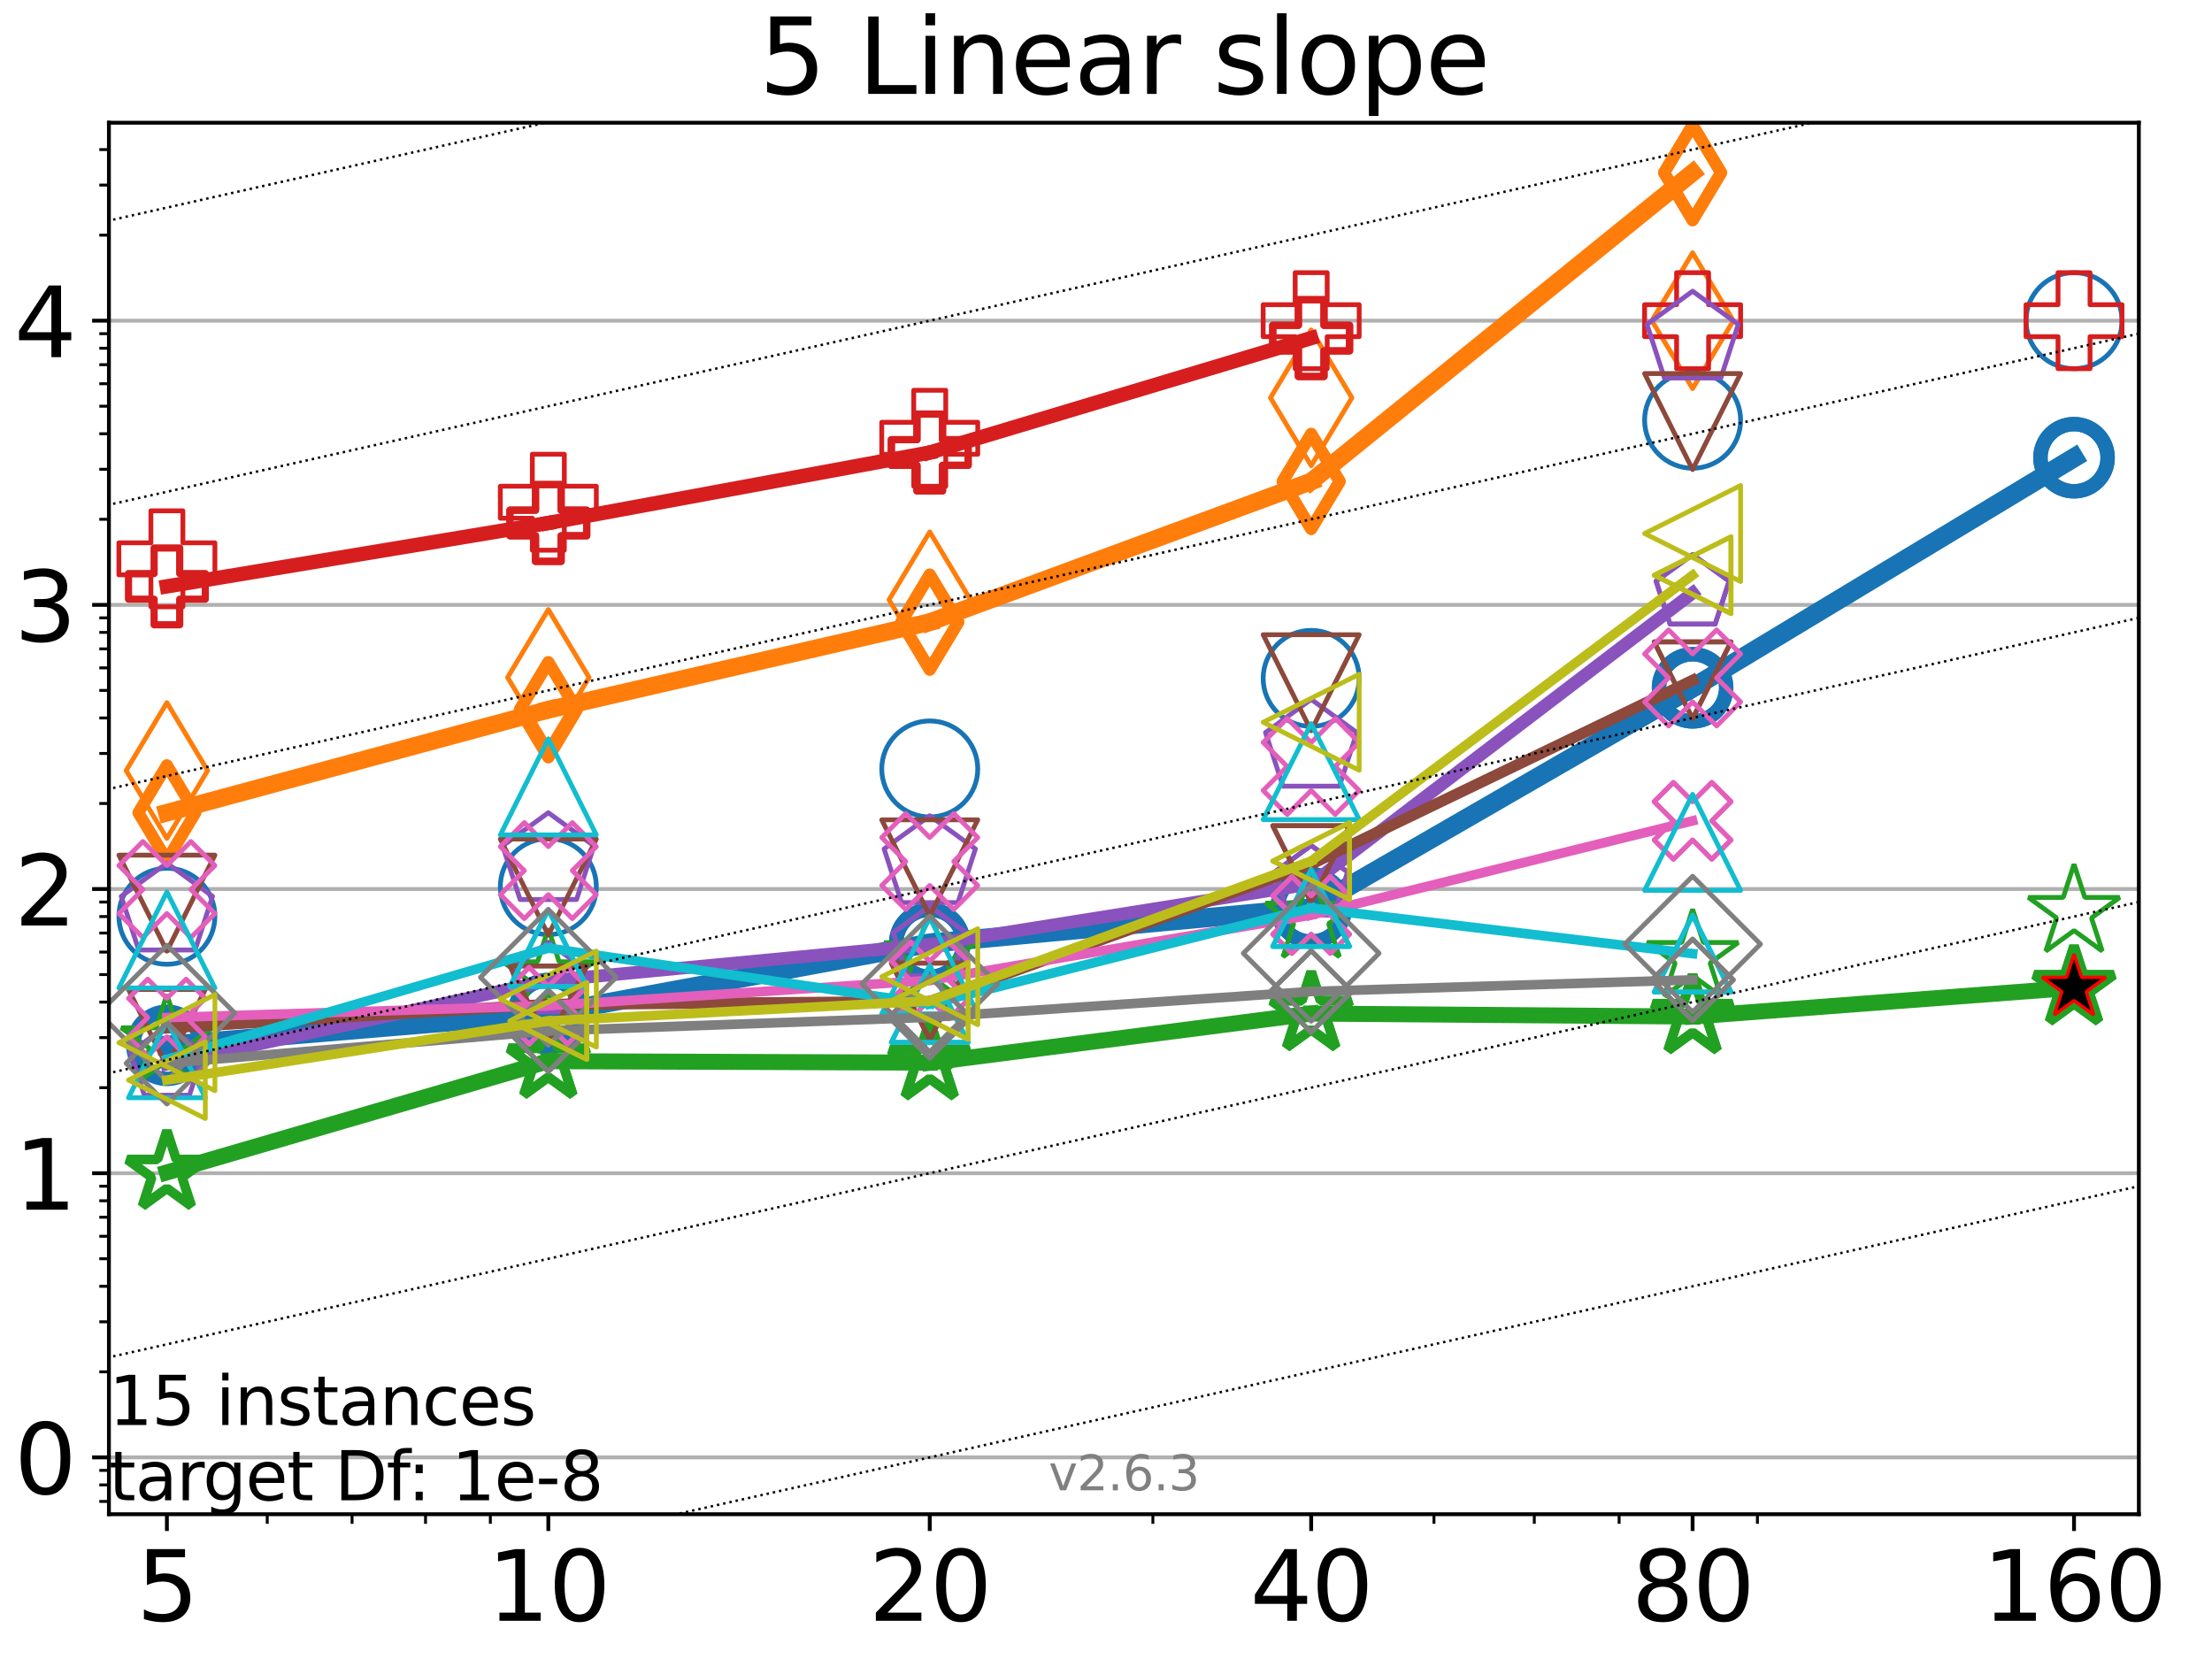 <?xml version="1.0" encoding="utf-8" standalone="no"?>
<!DOCTYPE svg PUBLIC "-//W3C//DTD SVG 1.1//EN"
  "http://www.w3.org/Graphics/SVG/1.1/DTD/svg11.dtd">
<svg height="345.6pt" version="1.1" viewBox="0 0 460.8 345.6" width="460.8pt" xmlns="http://www.w3.org/2000/svg" xmlns:xlink="http://www.w3.org/1999/xlink">
 <defs>
  <style type="text/css">*{stroke-linecap:butt;stroke-linejoin:round;}</style>
 </defs>
 <g id="figure_1">
  <g id="patch_1">
   <path d="M 0 345.6 
L 460.8 345.6 
L 460.8 0 
L 0 0 
z
" style="fill:#ffffff;"/>
  </g>
  <g id="axes_1">
   <g id="patch_2">
    <path d="M 22.69 315.44 
L 445.56 315.44 
L 445.56 25.56 
L 22.69 25.56 
z
" style="fill:#ffffff;"/>
   </g>
   <g id="matplotlib.axis_1">
    <g id="xtick_1">
     <g id="line2d_1">
      <defs>
       <path d="M 0 0 
L 0 3.5 
" id="m99fd18d008" style="stroke:#000000;stroke-width:0.8;"/>
      </defs>
      <g>
       <use style="stroke:#000000;stroke-width:0.8;" x="34.768" xlink:href="#m99fd18d008" y="315.44"/>
      </g>
     </g>
     <g id="text_1">
      <!-- 5 -->
      <g transform="translate(28.405 337.637)scale(0.2 -0.2)">
       <defs>
        <path d="M 691 4666 
L 3169 4666 
L 3169 4134 
L 1269 4134 
L 1269 2991 
Q 1406 3038 1543 3061 
Q 1681 3084 1819 3084 
Q 2600 3084 3056 2656 
Q 3513 2228 3513 1497 
Q 3513 744 3044 326 
Q 2575 -91 1722 -91 
Q 1428 -91 1123 -41 
Q 819 9 494 109 
L 494 744 
Q 775 591 1075 516 
Q 1375 441 1709 441 
Q 2250 441 2565 725 
Q 2881 1009 2881 1497 
Q 2881 1984 2565 2268 
Q 2250 2553 1709 2553 
Q 1456 2553 1204 2497 
Q 953 2441 691 2322 
L 691 4666 
z
" id="DejaVuSans-35" transform="scale(0.016)"/>
       </defs>
       <use xlink:href="#DejaVuSans-35"/>
      </g>
     </g>
    </g>
    <g id="xtick_2">
     <g id="line2d_2">
      <g>
       <use style="stroke:#000000;stroke-width:0.8;" x="114.226" xlink:href="#m99fd18d008" y="315.44"/>
      </g>
     </g>
     <g id="text_2">
      <!-- 10 -->
      <g transform="translate(101.501 337.637)scale(0.2 -0.2)">
       <defs>
        <path d="M 794 531 
L 1825 531 
L 1825 4091 
L 703 3866 
L 703 4441 
L 1819 4666 
L 2450 4666 
L 2450 531 
L 3481 531 
L 3481 0 
L 794 0 
L 794 531 
z
" id="DejaVuSans-31" transform="scale(0.016)"/>
        <path d="M 2034 4250 
Q 1547 4250 1301 3770 
Q 1056 3291 1056 2328 
Q 1056 1369 1301 889 
Q 1547 409 2034 409 
Q 2525 409 2770 889 
Q 3016 1369 3016 2328 
Q 3016 3291 2770 3770 
Q 2525 4250 2034 4250 
z
M 2034 4750 
Q 2819 4750 3233 4129 
Q 3647 3509 3647 2328 
Q 3647 1150 3233 529 
Q 2819 -91 2034 -91 
Q 1250 -91 836 529 
Q 422 1150 422 2328 
Q 422 3509 836 4129 
Q 1250 4750 2034 4750 
z
" id="DejaVuSans-30" transform="scale(0.016)"/>
       </defs>
       <use xlink:href="#DejaVuSans-31"/>
       <use x="63.623" xlink:href="#DejaVuSans-30"/>
      </g>
     </g>
    </g>
    <g id="xtick_3">
     <g id="line2d_3">
      <g>
       <use style="stroke:#000000;stroke-width:0.8;" x="193.684" xlink:href="#m99fd18d008" y="315.44"/>
      </g>
     </g>
     <g id="text_3">
      <!-- 20 -->
      <g transform="translate(180.959 337.637)scale(0.2 -0.2)">
       <defs>
        <path d="M 1228 531 
L 3431 531 
L 3431 0 
L 469 0 
L 469 531 
Q 828 903 1448 1529 
Q 2069 2156 2228 2338 
Q 2531 2678 2651 2914 
Q 2772 3150 2772 3378 
Q 2772 3750 2511 3984 
Q 2250 4219 1831 4219 
Q 1534 4219 1204 4116 
Q 875 4013 500 3803 
L 500 4441 
Q 881 4594 1212 4672 
Q 1544 4750 1819 4750 
Q 2544 4750 2975 4387 
Q 3406 4025 3406 3419 
Q 3406 3131 3298 2873 
Q 3191 2616 2906 2266 
Q 2828 2175 2409 1742 
Q 1991 1309 1228 531 
z
" id="DejaVuSans-32" transform="scale(0.016)"/>
       </defs>
       <use xlink:href="#DejaVuSans-32"/>
       <use x="63.623" xlink:href="#DejaVuSans-30"/>
      </g>
     </g>
    </g>
    <g id="xtick_4">
     <g id="line2d_4">
      <g>
       <use style="stroke:#000000;stroke-width:0.8;" x="273.142" xlink:href="#m99fd18d008" y="315.44"/>
      </g>
     </g>
     <g id="text_4">
      <!-- 40 -->
      <g transform="translate(260.417 337.637)scale(0.2 -0.2)">
       <defs>
        <path d="M 2419 4116 
L 825 1625 
L 2419 1625 
L 2419 4116 
z
M 2253 4666 
L 3047 4666 
L 3047 1625 
L 3713 1625 
L 3713 1100 
L 3047 1100 
L 3047 0 
L 2419 0 
L 2419 1100 
L 313 1100 
L 313 1709 
L 2253 4666 
z
" id="DejaVuSans-34" transform="scale(0.016)"/>
       </defs>
       <use xlink:href="#DejaVuSans-34"/>
       <use x="63.623" xlink:href="#DejaVuSans-30"/>
      </g>
     </g>
    </g>
    <g id="xtick_5">
     <g id="line2d_5">
      <g>
       <use style="stroke:#000000;stroke-width:0.8;" x="352.6" xlink:href="#m99fd18d008" y="315.44"/>
      </g>
     </g>
     <g id="text_5">
      <!-- 80 -->
      <g transform="translate(339.875 337.637)scale(0.2 -0.2)">
       <defs>
        <path d="M 2034 2216 
Q 1584 2216 1326 1975 
Q 1069 1734 1069 1313 
Q 1069 891 1326 650 
Q 1584 409 2034 409 
Q 2484 409 2743 651 
Q 3003 894 3003 1313 
Q 3003 1734 2745 1975 
Q 2488 2216 2034 2216 
z
M 1403 2484 
Q 997 2584 770 2862 
Q 544 3141 544 3541 
Q 544 4100 942 4425 
Q 1341 4750 2034 4750 
Q 2731 4750 3128 4425 
Q 3525 4100 3525 3541 
Q 3525 3141 3298 2862 
Q 3072 2584 2669 2484 
Q 3125 2378 3379 2068 
Q 3634 1759 3634 1313 
Q 3634 634 3220 271 
Q 2806 -91 2034 -91 
Q 1263 -91 848 271 
Q 434 634 434 1313 
Q 434 1759 690 2068 
Q 947 2378 1403 2484 
z
M 1172 3481 
Q 1172 3119 1398 2916 
Q 1625 2713 2034 2713 
Q 2441 2713 2670 2916 
Q 2900 3119 2900 3481 
Q 2900 3844 2670 4047 
Q 2441 4250 2034 4250 
Q 1625 4250 1398 4047 
Q 1172 3844 1172 3481 
z
" id="DejaVuSans-38" transform="scale(0.016)"/>
       </defs>
       <use xlink:href="#DejaVuSans-38"/>
       <use x="63.623" xlink:href="#DejaVuSans-30"/>
      </g>
     </g>
    </g>
    <g id="xtick_6">
     <g id="line2d_6">
      <g>
       <use style="stroke:#000000;stroke-width:0.8;" x="432.058" xlink:href="#m99fd18d008" y="315.44"/>
      </g>
     </g>
     <g id="text_6">
      <!-- 160 -->
      <g transform="translate(412.97 337.637)scale(0.2 -0.2)">
       <defs>
        <path d="M 2113 2584 
Q 1688 2584 1439 2293 
Q 1191 2003 1191 1497 
Q 1191 994 1439 701 
Q 1688 409 2113 409 
Q 2538 409 2786 701 
Q 3034 994 3034 1497 
Q 3034 2003 2786 2293 
Q 2538 2584 2113 2584 
z
M 3366 4563 
L 3366 3988 
Q 3128 4100 2886 4159 
Q 2644 4219 2406 4219 
Q 1781 4219 1451 3797 
Q 1122 3375 1075 2522 
Q 1259 2794 1537 2939 
Q 1816 3084 2150 3084 
Q 2853 3084 3261 2657 
Q 3669 2231 3669 1497 
Q 3669 778 3244 343 
Q 2819 -91 2113 -91 
Q 1303 -91 875 529 
Q 447 1150 447 2328 
Q 447 3434 972 4092 
Q 1497 4750 2381 4750 
Q 2619 4750 2861 4703 
Q 3103 4656 3366 4563 
z
" id="DejaVuSans-36" transform="scale(0.016)"/>
       </defs>
       <use xlink:href="#DejaVuSans-31"/>
       <use x="63.623" xlink:href="#DejaVuSans-36"/>
       <use x="127.246" xlink:href="#DejaVuSans-30"/>
      </g>
     </g>
    </g>
    <g id="xtick_7">
     <g id="line2d_7">
      <defs>
       <path d="M 0 0 
L 0 2 
" id="me56d612f24" style="stroke:#000000;stroke-width:0.6;"/>
      </defs>
      <g>
       <use style="stroke:#000000;stroke-width:0.6;" x="55.668" xlink:href="#me56d612f24" y="315.44"/>
      </g>
     </g>
    </g>
    <g id="xtick_8">
     <g id="line2d_8">
      <g>
       <use style="stroke:#000000;stroke-width:0.6;" x="73.339" xlink:href="#me56d612f24" y="315.44"/>
      </g>
     </g>
    </g>
    <g id="xtick_9">
     <g id="line2d_9">
      <g>
       <use style="stroke:#000000;stroke-width:0.6;" x="88.646" xlink:href="#me56d612f24" y="315.44"/>
      </g>
     </g>
    </g>
    <g id="xtick_10">
     <g id="line2d_10">
      <g>
       <use style="stroke:#000000;stroke-width:0.6;" x="102.148" xlink:href="#me56d612f24" y="315.44"/>
      </g>
     </g>
    </g>
    <g id="xtick_11">
     <g id="line2d_11">
      <g>
       <use style="stroke:#000000;stroke-width:0.6;" x="240.164" xlink:href="#me56d612f24" y="315.44"/>
      </g>
     </g>
    </g>
    <g id="xtick_12">
     <g id="line2d_12">
      <g>
       <use style="stroke:#000000;stroke-width:0.6;" x="298.721" xlink:href="#me56d612f24" y="315.44"/>
      </g>
     </g>
    </g>
    <g id="xtick_13">
     <g id="line2d_13">
      <g>
       <use style="stroke:#000000;stroke-width:0.6;" x="319.622" xlink:href="#me56d612f24" y="315.44"/>
      </g>
     </g>
    </g>
    <g id="xtick_14">
     <g id="line2d_14">
      <g>
       <use style="stroke:#000000;stroke-width:0.6;" x="337.293" xlink:href="#me56d612f24" y="315.44"/>
      </g>
     </g>
    </g>
    <g id="xtick_15">
     <g id="line2d_15">
      <g>
       <use style="stroke:#000000;stroke-width:0.6;" x="366.102" xlink:href="#me56d612f24" y="315.44"/>
      </g>
     </g>
    </g>
   </g>
   <g id="matplotlib.axis_2">
    <g id="ytick_1">
     <g id="line2d_16">
      <path clip-path="url(#p13c29874a0)" d="M 22.69 303.6 
L 445.56 303.6 
" style="fill:none;stroke:#b0b0b0;stroke-linecap:square;stroke-width:0.8;"/>
     </g>
     <g id="line2d_17">
      <defs>
       <path d="M 0 0 
L -3.5 0 
" id="m416b129fda" style="stroke:#000000;stroke-width:0.8;"/>
      </defs>
      <g>
       <use style="stroke:#000000;stroke-width:0.8;" x="22.69" xlink:href="#m416b129fda" y="303.6"/>
      </g>
     </g>
     <g id="text_7">
      <!-- 0 -->
      <g transform="translate(2.965 311.199)scale(0.2 -0.2)">
       <use xlink:href="#DejaVuSans-30"/>
      </g>
     </g>
    </g>
    <g id="ytick_2">
     <g id="line2d_18">
      <path clip-path="url(#p13c29874a0)" d="M 22.69 244.401 
L 445.56 244.401 
" style="fill:none;stroke:#b0b0b0;stroke-linecap:square;stroke-width:0.8;"/>
     </g>
     <g id="line2d_19">
      <g>
       <use style="stroke:#000000;stroke-width:0.8;" x="22.69" xlink:href="#m416b129fda" y="244.401"/>
      </g>
     </g>
     <g id="text_8">
      <!-- 1 -->
      <g transform="translate(2.965 252)scale(0.2 -0.2)">
       <use xlink:href="#DejaVuSans-31"/>
      </g>
     </g>
    </g>
    <g id="ytick_3">
     <g id="line2d_20">
      <path clip-path="url(#p13c29874a0)" d="M 22.69 185.202 
L 445.56 185.202 
" style="fill:none;stroke:#b0b0b0;stroke-linecap:square;stroke-width:0.8;"/>
     </g>
     <g id="line2d_21">
      <g>
       <use style="stroke:#000000;stroke-width:0.8;" x="22.69" xlink:href="#m416b129fda" y="185.202"/>
      </g>
     </g>
     <g id="text_9">
      <!-- 2 -->
      <g transform="translate(2.965 192.8)scale(0.2 -0.2)">
       <use xlink:href="#DejaVuSans-32"/>
      </g>
     </g>
    </g>
    <g id="ytick_4">
     <g id="line2d_22">
      <path clip-path="url(#p13c29874a0)" d="M 22.69 126.003 
L 445.56 126.003 
" style="fill:none;stroke:#b0b0b0;stroke-linecap:square;stroke-width:0.8;"/>
     </g>
     <g id="line2d_23">
      <g>
       <use style="stroke:#000000;stroke-width:0.8;" x="22.69" xlink:href="#m416b129fda" y="126.003"/>
      </g>
     </g>
     <g id="text_10">
      <!-- 3 -->
      <g transform="translate(2.965 133.601)scale(0.2 -0.2)">
       <defs>
        <path d="M 2597 2516 
Q 3050 2419 3304 2112 
Q 3559 1806 3559 1356 
Q 3559 666 3084 287 
Q 2609 -91 1734 -91 
Q 1441 -91 1130 -33 
Q 819 25 488 141 
L 488 750 
Q 750 597 1062 519 
Q 1375 441 1716 441 
Q 2309 441 2620 675 
Q 2931 909 2931 1356 
Q 2931 1769 2642 2001 
Q 2353 2234 1838 2234 
L 1294 2234 
L 1294 2753 
L 1863 2753 
Q 2328 2753 2575 2939 
Q 2822 3125 2822 3475 
Q 2822 3834 2567 4026 
Q 2313 4219 1838 4219 
Q 1578 4219 1281 4162 
Q 984 4106 628 3988 
L 628 4550 
Q 988 4650 1302 4700 
Q 1616 4750 1894 4750 
Q 2613 4750 3031 4423 
Q 3450 4097 3450 3541 
Q 3450 3153 3228 2886 
Q 3006 2619 2597 2516 
z
" id="DejaVuSans-33" transform="scale(0.016)"/>
       </defs>
       <use xlink:href="#DejaVuSans-33"/>
      </g>
     </g>
    </g>
    <g id="ytick_5">
     <g id="line2d_24">
      <path clip-path="url(#p13c29874a0)" d="M 22.69 66.804 
L 445.56 66.804 
" style="fill:none;stroke:#b0b0b0;stroke-linecap:square;stroke-width:0.8;"/>
     </g>
     <g id="line2d_25">
      <g>
       <use style="stroke:#000000;stroke-width:0.8;" x="22.69" xlink:href="#m416b129fda" y="66.804"/>
      </g>
     </g>
     <g id="text_11">
      <!-- 4 -->
      <g transform="translate(2.965 74.402)scale(0.2 -0.2)">
       <use xlink:href="#DejaVuSans-34"/>
      </g>
     </g>
    </g>
    <g id="ytick_6">
     <g id="line2d_26">
      <defs>
       <path d="M 0 0 
L -2 0 
" id="m45bccf7a19" style="stroke:#000000;stroke-width:0.6;"/>
      </defs>
      <g>
       <use style="stroke:#000000;stroke-width:0.6;" x="22.69" xlink:href="#m45bccf7a19" y="312.77"/>
      </g>
     </g>
    </g>
    <g id="ytick_7">
     <g id="line2d_27">
      <g>
       <use style="stroke:#000000;stroke-width:0.6;" x="22.69" xlink:href="#m45bccf7a19" y="309.337"/>
      </g>
     </g>
    </g>
    <g id="ytick_8">
     <g id="line2d_28">
      <g>
       <use style="stroke:#000000;stroke-width:0.6;" x="22.69" xlink:href="#m45bccf7a19" y="306.309"/>
      </g>
     </g>
    </g>
    <g id="ytick_9">
     <g id="line2d_29">
      <g>
       <use style="stroke:#000000;stroke-width:0.6;" x="22.69" xlink:href="#m45bccf7a19" y="285.779"/>
      </g>
     </g>
    </g>
    <g id="ytick_10">
     <g id="line2d_30">
      <g>
       <use style="stroke:#000000;stroke-width:0.6;" x="22.69" xlink:href="#m45bccf7a19" y="275.355"/>
      </g>
     </g>
    </g>
    <g id="ytick_11">
     <g id="line2d_31">
      <g>
       <use style="stroke:#000000;stroke-width:0.6;" x="22.69" xlink:href="#m45bccf7a19" y="267.959"/>
      </g>
     </g>
    </g>
    <g id="ytick_12">
     <g id="line2d_32">
      <g>
       <use style="stroke:#000000;stroke-width:0.6;" x="22.69" xlink:href="#m45bccf7a19" y="262.222"/>
      </g>
     </g>
    </g>
    <g id="ytick_13">
     <g id="line2d_33">
      <g>
       <use style="stroke:#000000;stroke-width:0.6;" x="22.69" xlink:href="#m45bccf7a19" y="257.534"/>
      </g>
     </g>
    </g>
    <g id="ytick_14">
     <g id="line2d_34">
      <g>
       <use style="stroke:#000000;stroke-width:0.6;" x="22.69" xlink:href="#m45bccf7a19" y="253.571"/>
      </g>
     </g>
    </g>
    <g id="ytick_15">
     <g id="line2d_35">
      <g>
       <use style="stroke:#000000;stroke-width:0.6;" x="22.69" xlink:href="#m45bccf7a19" y="250.138"/>
      </g>
     </g>
    </g>
    <g id="ytick_16">
     <g id="line2d_36">
      <g>
       <use style="stroke:#000000;stroke-width:0.6;" x="22.69" xlink:href="#m45bccf7a19" y="247.11"/>
      </g>
     </g>
    </g>
    <g id="ytick_17">
     <g id="line2d_37">
      <g>
       <use style="stroke:#000000;stroke-width:0.6;" x="22.69" xlink:href="#m45bccf7a19" y="226.58"/>
      </g>
     </g>
    </g>
    <g id="ytick_18">
     <g id="line2d_38">
      <g>
       <use style="stroke:#000000;stroke-width:0.6;" x="22.69" xlink:href="#m45bccf7a19" y="216.156"/>
      </g>
     </g>
    </g>
    <g id="ytick_19">
     <g id="line2d_39">
      <g>
       <use style="stroke:#000000;stroke-width:0.6;" x="22.69" xlink:href="#m45bccf7a19" y="208.76"/>
      </g>
     </g>
    </g>
    <g id="ytick_20">
     <g id="line2d_40">
      <g>
       <use style="stroke:#000000;stroke-width:0.6;" x="22.69" xlink:href="#m45bccf7a19" y="203.023"/>
      </g>
     </g>
    </g>
    <g id="ytick_21">
     <g id="line2d_41">
      <g>
       <use style="stroke:#000000;stroke-width:0.6;" x="22.69" xlink:href="#m45bccf7a19" y="198.335"/>
      </g>
     </g>
    </g>
    <g id="ytick_22">
     <g id="line2d_42">
      <g>
       <use style="stroke:#000000;stroke-width:0.6;" x="22.69" xlink:href="#m45bccf7a19" y="194.372"/>
      </g>
     </g>
    </g>
    <g id="ytick_23">
     <g id="line2d_43">
      <g>
       <use style="stroke:#000000;stroke-width:0.6;" x="22.69" xlink:href="#m45bccf7a19" y="190.939"/>
      </g>
     </g>
    </g>
    <g id="ytick_24">
     <g id="line2d_44">
      <g>
       <use style="stroke:#000000;stroke-width:0.6;" x="22.69" xlink:href="#m45bccf7a19" y="187.911"/>
      </g>
     </g>
    </g>
    <g id="ytick_25">
     <g id="line2d_45">
      <g>
       <use style="stroke:#000000;stroke-width:0.6;" x="22.69" xlink:href="#m45bccf7a19" y="167.381"/>
      </g>
     </g>
    </g>
    <g id="ytick_26">
     <g id="line2d_46">
      <g>
       <use style="stroke:#000000;stroke-width:0.6;" x="22.69" xlink:href="#m45bccf7a19" y="156.957"/>
      </g>
     </g>
    </g>
    <g id="ytick_27">
     <g id="line2d_47">
      <g>
       <use style="stroke:#000000;stroke-width:0.6;" x="22.69" xlink:href="#m45bccf7a19" y="149.561"/>
      </g>
     </g>
    </g>
    <g id="ytick_28">
     <g id="line2d_48">
      <g>
       <use style="stroke:#000000;stroke-width:0.6;" x="22.69" xlink:href="#m45bccf7a19" y="143.824"/>
      </g>
     </g>
    </g>
    <g id="ytick_29">
     <g id="line2d_49">
      <g>
       <use style="stroke:#000000;stroke-width:0.6;" x="22.69" xlink:href="#m45bccf7a19" y="139.136"/>
      </g>
     </g>
    </g>
    <g id="ytick_30">
     <g id="line2d_50">
      <g>
       <use style="stroke:#000000;stroke-width:0.6;" x="22.69" xlink:href="#m45bccf7a19" y="135.173"/>
      </g>
     </g>
    </g>
    <g id="ytick_31">
     <g id="line2d_51">
      <g>
       <use style="stroke:#000000;stroke-width:0.6;" x="22.69" xlink:href="#m45bccf7a19" y="131.74"/>
      </g>
     </g>
    </g>
    <g id="ytick_32">
     <g id="line2d_52">
      <g>
       <use style="stroke:#000000;stroke-width:0.6;" x="22.69" xlink:href="#m45bccf7a19" y="128.712"/>
      </g>
     </g>
    </g>
    <g id="ytick_33">
     <g id="line2d_53">
      <g>
       <use style="stroke:#000000;stroke-width:0.6;" x="22.69" xlink:href="#m45bccf7a19" y="108.182"/>
      </g>
     </g>
    </g>
    <g id="ytick_34">
     <g id="line2d_54">
      <g>
       <use style="stroke:#000000;stroke-width:0.6;" x="22.69" xlink:href="#m45bccf7a19" y="97.758"/>
      </g>
     </g>
    </g>
    <g id="ytick_35">
     <g id="line2d_55">
      <g>
       <use style="stroke:#000000;stroke-width:0.6;" x="22.69" xlink:href="#m45bccf7a19" y="90.361"/>
      </g>
     </g>
    </g>
    <g id="ytick_36">
     <g id="line2d_56">
      <g>
       <use style="stroke:#000000;stroke-width:0.6;" x="22.69" xlink:href="#m45bccf7a19" y="84.625"/>
      </g>
     </g>
    </g>
    <g id="ytick_37">
     <g id="line2d_57">
      <g>
       <use style="stroke:#000000;stroke-width:0.6;" x="22.69" xlink:href="#m45bccf7a19" y="79.937"/>
      </g>
     </g>
    </g>
    <g id="ytick_38">
     <g id="line2d_58">
      <g>
       <use style="stroke:#000000;stroke-width:0.6;" x="22.69" xlink:href="#m45bccf7a19" y="75.974"/>
      </g>
     </g>
    </g>
    <g id="ytick_39">
     <g id="line2d_59">
      <g>
       <use style="stroke:#000000;stroke-width:0.6;" x="22.69" xlink:href="#m45bccf7a19" y="72.541"/>
      </g>
     </g>
    </g>
    <g id="ytick_40">
     <g id="line2d_60">
      <g>
       <use style="stroke:#000000;stroke-width:0.6;" x="22.69" xlink:href="#m45bccf7a19" y="69.513"/>
      </g>
     </g>
    </g>
    <g id="ytick_41">
     <g id="line2d_61">
      <g>
       <use style="stroke:#000000;stroke-width:0.6;" x="22.69" xlink:href="#m45bccf7a19" y="48.983"/>
      </g>
     </g>
    </g>
    <g id="ytick_42">
     <g id="line2d_62">
      <g>
       <use style="stroke:#000000;stroke-width:0.6;" x="22.69" xlink:href="#m45bccf7a19" y="38.559"/>
      </g>
     </g>
    </g>
    <g id="ytick_43">
     <g id="line2d_63">
      <g>
       <use style="stroke:#000000;stroke-width:0.6;" x="22.69" xlink:href="#m45bccf7a19" y="31.162"/>
      </g>
     </g>
    </g>
   </g>
   <g id="line2d_64">
    <path clip-path="url(#p13c29874a0)" d="M 34.768 217.759 
L 114.226 211.151 
" style="fill:none;stroke:#1874b4;stroke-linecap:square;stroke-width:4;"/>
    <defs>
     <path d="M 0 7 
C 1.856 7 3.637 6.262 4.95 4.95 
C 6.262 3.637 7 1.856 7 0 
C 7 -1.856 6.262 -3.637 4.95 -4.95 
C 3.637 -6.262 1.856 -7 0 -7 
C -1.856 -7 -3.637 -6.262 -4.95 -4.95 
C -6.262 -3.637 -7 -1.856 -7 0 
C -7 1.856 -6.262 3.637 -4.95 4.95 
C -3.637 6.262 -1.856 7 0 7 
z
" id="md5e75c587a" style="stroke:#1874b4;stroke-width:3;"/>
    </defs>
    <g clip-path="url(#p13c29874a0)">
     <use style="fill-opacity:0;stroke:#1874b4;stroke-width:3;" x="34.768" xlink:href="#md5e75c587a" y="217.759"/>
     <use style="fill-opacity:0;stroke:#1874b4;stroke-width:3;" x="114.226" xlink:href="#md5e75c587a" y="211.151"/>
    </g>
   </g>
   <g id="line2d_65">
    <path clip-path="url(#p13c29874a0)" d="M 114.226 211.151 
L 193.684 196.501 
" style="fill:none;stroke:#1874b4;stroke-linecap:square;stroke-width:4;"/>
    <g clip-path="url(#p13c29874a0)">
     <use style="fill-opacity:0;stroke:#1874b4;stroke-width:3;" x="114.226" xlink:href="#md5e75c587a" y="211.151"/>
     <use style="fill-opacity:0;stroke:#1874b4;stroke-width:3;" x="193.684" xlink:href="#md5e75c587a" y="196.501"/>
    </g>
   </g>
   <g id="line2d_66">
    <path clip-path="url(#p13c29874a0)" d="M 193.684 196.501 
L 273.142 189.158 
" style="fill:none;stroke:#1874b4;stroke-linecap:square;stroke-width:4;"/>
    <g clip-path="url(#p13c29874a0)">
     <use style="fill-opacity:0;stroke:#1874b4;stroke-width:3;" x="193.684" xlink:href="#md5e75c587a" y="196.501"/>
     <use style="fill-opacity:0;stroke:#1874b4;stroke-width:3;" x="273.142" xlink:href="#md5e75c587a" y="189.158"/>
    </g>
   </g>
   <g id="line2d_67">
    <path clip-path="url(#p13c29874a0)" d="M 273.142 189.158 
L 352.6 143.285 
" style="fill:none;stroke:#1874b4;stroke-linecap:square;stroke-width:4;"/>
    <g clip-path="url(#p13c29874a0)">
     <use style="fill-opacity:0;stroke:#1874b4;stroke-width:3;" x="273.142" xlink:href="#md5e75c587a" y="189.158"/>
     <use style="fill-opacity:0;stroke:#1874b4;stroke-width:3;" x="352.6" xlink:href="#md5e75c587a" y="143.285"/>
    </g>
   </g>
   <g id="line2d_68">
    <path clip-path="url(#p13c29874a0)" d="M 352.6 143.285 
L 432.058 95.349 
" style="fill:none;stroke:#1874b4;stroke-linecap:square;stroke-width:4;"/>
    <g clip-path="url(#p13c29874a0)">
     <use style="fill-opacity:0;stroke:#1874b4;stroke-width:3;" x="352.6" xlink:href="#md5e75c587a" y="143.285"/>
     <use style="fill-opacity:0;stroke:#1874b4;stroke-width:3;" x="432.058" xlink:href="#md5e75c587a" y="95.349"/>
    </g>
   </g>
   <g id="line2d_69">
    <path clip-path="url(#p13c29874a0)" d="M 432.058 95.349 
" style="fill:none;stroke:#1874b4;stroke-linecap:square;stroke-width:4;"/>
    <g clip-path="url(#p13c29874a0)">
     <use style="fill-opacity:0;stroke:#1874b4;stroke-width:3;" x="432.058" xlink:href="#md5e75c587a" y="95.349"/>
    </g>
   </g>
   <g id="line2d_70"/>
   <g id="line2d_71">
    <defs>
     <path d="M 0 10 
C 2.652 10 5.196 8.946 7.071 7.071 
C 8.946 5.196 10 2.652 10 0 
C 10 -2.652 8.946 -5.196 7.071 -7.071 
C 5.196 -8.946 2.652 -10 0 -10 
C -2.652 -10 -5.196 -8.946 -7.071 -7.071 
C -8.946 -5.196 -10 -2.652 -10 0 
C -10 2.652 -8.946 5.196 -7.071 7.071 
C -5.196 8.946 -2.652 10 0 10 
z
" id="m90a1dd9b10" style="stroke:#1874b4;"/>
    </defs>
    <g clip-path="url(#p13c29874a0)">
     <use style="fill-opacity:0;stroke:#1874b4;" x="34.768" xlink:href="#m90a1dd9b10" y="190.875"/>
     <use style="fill-opacity:0;stroke:#1874b4;" x="114.226" xlink:href="#m90a1dd9b10" y="184.693"/>
     <use style="fill-opacity:0;stroke:#1874b4;" x="193.684" xlink:href="#m90a1dd9b10" y="160.185"/>
     <use style="fill-opacity:0;stroke:#1874b4;" x="273.142" xlink:href="#m90a1dd9b10" y="141.319"/>
     <use style="fill-opacity:0;stroke:#1874b4;" x="352.6" xlink:href="#m90a1dd9b10" y="87.543"/>
     <use style="fill-opacity:0;stroke:#1874b4;" x="432.058" xlink:href="#m90a1dd9b10" y="66.803"/>
    </g>
   </g>
   <g id="line2d_72">
    <path clip-path="url(#p13c29874a0)" d="M 34.768 169.306 
L 114.226 147.851 
" style="fill:none;stroke:#ff7d0b;stroke-linecap:square;stroke-width:3.667;"/>
    <defs>
     <path d="M 0 9.899 
L 5.94 0 
L 0 -9.899 
L -5.94 0 
z
" id="me924b19dee" style="stroke:#ff7d0b;stroke-linejoin:miter;stroke-width:2.5;"/>
    </defs>
    <g clip-path="url(#p13c29874a0)">
     <use style="fill-opacity:0;stroke:#ff7d0b;stroke-linejoin:miter;stroke-width:2.5;" x="34.768" xlink:href="#me924b19dee" y="169.306"/>
     <use style="fill-opacity:0;stroke:#ff7d0b;stroke-linejoin:miter;stroke-width:2.5;" x="114.226" xlink:href="#me924b19dee" y="147.851"/>
    </g>
   </g>
   <g id="line2d_73">
    <path clip-path="url(#p13c29874a0)" d="M 114.226 147.851 
L 193.684 129.601 
" style="fill:none;stroke:#ff7d0b;stroke-linecap:square;stroke-width:3.667;"/>
    <g clip-path="url(#p13c29874a0)">
     <use style="fill-opacity:0;stroke:#ff7d0b;stroke-linejoin:miter;stroke-width:2.5;" x="114.226" xlink:href="#me924b19dee" y="147.851"/>
     <use style="fill-opacity:0;stroke:#ff7d0b;stroke-linejoin:miter;stroke-width:2.5;" x="193.684" xlink:href="#me924b19dee" y="129.601"/>
    </g>
   </g>
   <g id="line2d_74">
    <path clip-path="url(#p13c29874a0)" d="M 193.684 129.601 
L 273.142 100.292 
" style="fill:none;stroke:#ff7d0b;stroke-linecap:square;stroke-width:3.667;"/>
    <g clip-path="url(#p13c29874a0)">
     <use style="fill-opacity:0;stroke:#ff7d0b;stroke-linejoin:miter;stroke-width:2.5;" x="193.684" xlink:href="#me924b19dee" y="129.601"/>
     <use style="fill-opacity:0;stroke:#ff7d0b;stroke-linejoin:miter;stroke-width:2.5;" x="273.142" xlink:href="#me924b19dee" y="100.292"/>
    </g>
   </g>
   <g id="line2d_75">
    <path clip-path="url(#p13c29874a0)" d="M 273.142 100.292 
L 352.6 35.973 
" style="fill:none;stroke:#ff7d0b;stroke-linecap:square;stroke-width:3.667;"/>
    <g clip-path="url(#p13c29874a0)">
     <use style="fill-opacity:0;stroke:#ff7d0b;stroke-linejoin:miter;stroke-width:2.5;" x="273.142" xlink:href="#me924b19dee" y="100.292"/>
     <use style="fill-opacity:0;stroke:#ff7d0b;stroke-linejoin:miter;stroke-width:2.5;" x="352.6" xlink:href="#me924b19dee" y="35.973"/>
    </g>
   </g>
   <g id="line2d_76">
    <path clip-path="url(#p13c29874a0)" d="M 352.6 35.973 
" style="fill:none;stroke:#ff7d0b;stroke-linecap:square;stroke-width:3.667;"/>
    <g clip-path="url(#p13c29874a0)">
     <use style="fill-opacity:0;stroke:#ff7d0b;stroke-linejoin:miter;stroke-width:2.5;" x="352.6" xlink:href="#me924b19dee" y="35.973"/>
    </g>
   </g>
   <g id="line2d_77"/>
   <g id="line2d_78">
    <defs>
     <path d="M 0 14.142 
L 8.485 0 
L 0 -14.142 
L -8.485 0 
z
" id="ma60758a3e8" style="stroke:#ff7d0b;stroke-linejoin:miter;"/>
    </defs>
    <g clip-path="url(#p13c29874a0)">
     <use style="fill-opacity:0;stroke:#ff7d0b;stroke-linejoin:miter;" x="34.768" xlink:href="#ma60758a3e8" y="160.518"/>
     <use style="fill-opacity:0;stroke:#ff7d0b;stroke-linejoin:miter;" x="114.226" xlink:href="#ma60758a3e8" y="141.122"/>
     <use style="fill-opacity:0;stroke:#ff7d0b;stroke-linejoin:miter;" x="193.684" xlink:href="#ma60758a3e8" y="124.944"/>
     <use style="fill-opacity:0;stroke:#ff7d0b;stroke-linejoin:miter;" x="273.142" xlink:href="#ma60758a3e8" y="82.866"/>
     <use style="fill-opacity:0;stroke:#ff7d0b;stroke-linejoin:miter;" x="352.6" xlink:href="#ma60758a3e8" y="66.803"/>
    </g>
   </g>
   <g id="line2d_79">
    <path clip-path="url(#p13c29874a0)" d="M 34.768 244.23 
L 114.226 221.064 
" style="fill:none;stroke:#22a022;stroke-linecap:square;stroke-width:3.333;"/>
    <defs>
     <path d="M 0 -8.7 
L -1.953 -2.688 
L -8.274 -2.688 
L -3.16 1.027 
L -5.114 7.038 
L -0 3.323 
L 5.114 7.038 
L 3.16 1.027 
L 8.274 -2.688 
L 1.953 -2.688 
z
" id="m01cc527432" style="stroke:#22a022;stroke-linejoin:bevel;stroke-width:2;"/>
    </defs>
    <g clip-path="url(#p13c29874a0)">
     <use style="fill-opacity:0;stroke:#22a022;stroke-linejoin:bevel;stroke-width:2;" x="34.768" xlink:href="#m01cc527432" y="244.23"/>
     <use style="fill-opacity:0;stroke:#22a022;stroke-linejoin:bevel;stroke-width:2;" x="114.226" xlink:href="#m01cc527432" y="221.064"/>
    </g>
   </g>
   <g id="line2d_80">
    <path clip-path="url(#p13c29874a0)" d="M 114.226 221.064 
L 193.684 221.377 
" style="fill:none;stroke:#22a022;stroke-linecap:square;stroke-width:3.333;"/>
    <g clip-path="url(#p13c29874a0)">
     <use style="fill-opacity:0;stroke:#22a022;stroke-linejoin:bevel;stroke-width:2;" x="114.226" xlink:href="#m01cc527432" y="221.064"/>
     <use style="fill-opacity:0;stroke:#22a022;stroke-linejoin:bevel;stroke-width:2;" x="193.684" xlink:href="#m01cc527432" y="221.377"/>
    </g>
   </g>
   <g id="line2d_81">
    <path clip-path="url(#p13c29874a0)" d="M 193.684 221.377 
L 273.142 211.144 
" style="fill:none;stroke:#22a022;stroke-linecap:square;stroke-width:3.333;"/>
    <g clip-path="url(#p13c29874a0)">
     <use style="fill-opacity:0;stroke:#22a022;stroke-linejoin:bevel;stroke-width:2;" x="193.684" xlink:href="#m01cc527432" y="221.377"/>
     <use style="fill-opacity:0;stroke:#22a022;stroke-linejoin:bevel;stroke-width:2;" x="273.142" xlink:href="#m01cc527432" y="211.144"/>
    </g>
   </g>
   <g id="line2d_82">
    <path clip-path="url(#p13c29874a0)" d="M 273.142 211.144 
L 352.6 211.767 
" style="fill:none;stroke:#22a022;stroke-linecap:square;stroke-width:3.333;"/>
    <g clip-path="url(#p13c29874a0)">
     <use style="fill-opacity:0;stroke:#22a022;stroke-linejoin:bevel;stroke-width:2;" x="273.142" xlink:href="#m01cc527432" y="211.144"/>
     <use style="fill-opacity:0;stroke:#22a022;stroke-linejoin:bevel;stroke-width:2;" x="352.6" xlink:href="#m01cc527432" y="211.767"/>
    </g>
   </g>
   <g id="line2d_83">
    <path clip-path="url(#p13c29874a0)" d="M 352.6 211.767 
L 432.058 205.759 
" style="fill:none;stroke:#22a022;stroke-linecap:square;stroke-width:3.333;"/>
    <g clip-path="url(#p13c29874a0)">
     <use style="fill-opacity:0;stroke:#22a022;stroke-linejoin:bevel;stroke-width:2;" x="352.6" xlink:href="#m01cc527432" y="211.767"/>
     <use style="fill-opacity:0;stroke:#22a022;stroke-linejoin:bevel;stroke-width:2;" x="432.058" xlink:href="#m01cc527432" y="205.759"/>
    </g>
   </g>
   <g id="line2d_84">
    <path clip-path="url(#p13c29874a0)" d="M 432.058 205.759 
" style="fill:none;stroke:#22a022;stroke-linecap:square;stroke-width:3.333;"/>
    <g clip-path="url(#p13c29874a0)">
     <use style="fill-opacity:0;stroke:#22a022;stroke-linejoin:bevel;stroke-width:2;" x="432.058" xlink:href="#m01cc527432" y="205.759"/>
    </g>
   </g>
   <g id="line2d_85"/>
   <g id="line2d_86">
    <defs>
     <path d="M 0 -10 
L -2.245 -3.09 
L -9.511 -3.09 
L -3.633 1.18 
L -5.878 8.09 
L -0 3.82 
L 5.878 8.09 
L 3.633 1.18 
L 9.511 -3.09 
L 2.245 -3.09 
z
" id="mc1e0e367e5" style="stroke:#22a022;stroke-linejoin:bevel;"/>
    </defs>
    <g clip-path="url(#p13c29874a0)">
     <use style="fill-opacity:0;stroke:#22a022;stroke-linejoin:bevel;" x="34.768" xlink:href="#mc1e0e367e5" y="217.205"/>
     <use style="fill-opacity:0;stroke:#22a022;stroke-linejoin:bevel;" x="114.226" xlink:href="#mc1e0e367e5" y="203.437"/>
     <use style="fill-opacity:0;stroke:#22a022;stroke-linejoin:bevel;" x="193.684" xlink:href="#mc1e0e367e5" y="199.474"/>
     <use style="fill-opacity:0;stroke:#22a022;stroke-linejoin:bevel;" x="273.142" xlink:href="#mc1e0e367e5" y="191.222"/>
     <use style="fill-opacity:0;stroke:#22a022;stroke-linejoin:bevel;" x="352.6" xlink:href="#mc1e0e367e5" y="199.429"/>
     <use style="fill-opacity:0;stroke:#22a022;stroke-linejoin:bevel;" x="432.058" xlink:href="#mc1e0e367e5" y="190.039"/>
    </g>
   </g>
   <g id="line2d_87">
    <path clip-path="url(#p13c29874a0)" d="M 34.768 122.15 
L 114.226 108.95 
" style="fill:none;stroke:#d61e1f;stroke-linecap:square;stroke-width:3;"/>
    <defs>
     <path d="M -2.667 8 
L 2.667 8 
L 2.667 2.667 
L 8 2.667 
L 8 -2.667 
L 2.667 -2.667 
L 2.667 -8 
L -2.667 -8 
L -2.667 -2.667 
L -8 -2.667 
L -8 2.667 
L -2.667 2.667 
z
" id="mc99399bd1b" style="stroke:#d61e1f;stroke-linejoin:miter;stroke-width:1.5;"/>
    </defs>
    <g clip-path="url(#p13c29874a0)">
     <use style="fill-opacity:0;stroke:#d61e1f;stroke-linejoin:miter;stroke-width:1.5;" x="34.768" xlink:href="#mc99399bd1b" y="122.15"/>
     <use style="fill-opacity:0;stroke:#d61e1f;stroke-linejoin:miter;stroke-width:1.5;" x="114.226" xlink:href="#mc99399bd1b" y="108.95"/>
    </g>
   </g>
   <g id="line2d_88">
    <path clip-path="url(#p13c29874a0)" d="M 114.226 108.95 
L 193.684 94.265 
" style="fill:none;stroke:#d61e1f;stroke-linecap:square;stroke-width:3;"/>
    <g clip-path="url(#p13c29874a0)">
     <use style="fill-opacity:0;stroke:#d61e1f;stroke-linejoin:miter;stroke-width:1.5;" x="114.226" xlink:href="#mc99399bd1b" y="108.95"/>
     <use style="fill-opacity:0;stroke:#d61e1f;stroke-linejoin:miter;stroke-width:1.5;" x="193.684" xlink:href="#mc99399bd1b" y="94.265"/>
    </g>
   </g>
   <g id="line2d_89">
    <path clip-path="url(#p13c29874a0)" d="M 193.684 94.265 
L 273.142 70.432 
" style="fill:none;stroke:#d61e1f;stroke-linecap:square;stroke-width:3;"/>
    <g clip-path="url(#p13c29874a0)">
     <use style="fill-opacity:0;stroke:#d61e1f;stroke-linejoin:miter;stroke-width:1.5;" x="193.684" xlink:href="#mc99399bd1b" y="94.265"/>
     <use style="fill-opacity:0;stroke:#d61e1f;stroke-linejoin:miter;stroke-width:1.5;" x="273.142" xlink:href="#mc99399bd1b" y="70.432"/>
    </g>
   </g>
   <g id="line2d_90">
    <path clip-path="url(#p13c29874a0)" d="M 273.142 70.432 
" style="fill:none;stroke:#d61e1f;stroke-linecap:square;stroke-width:3;"/>
    <g clip-path="url(#p13c29874a0)">
     <use style="fill-opacity:0;stroke:#d61e1f;stroke-linejoin:miter;stroke-width:1.5;" x="273.142" xlink:href="#mc99399bd1b" y="70.432"/>
    </g>
   </g>
   <g id="line2d_91"/>
   <g id="line2d_92">
    <defs>
     <path d="M -3.333 10 
L 3.333 10 
L 3.333 3.333 
L 10 3.333 
L 10 -3.333 
L 3.333 -3.333 
L 3.333 -10 
L -3.333 -10 
L -3.333 -3.333 
L -10 -3.333 
L -10 3.333 
L -3.333 3.333 
z
" id="ma241023ab0" style="stroke:#d61e1f;stroke-linejoin:miter;"/>
    </defs>
    <g clip-path="url(#p13c29874a0)">
     <use style="fill-opacity:0;stroke:#d61e1f;stroke-linejoin:miter;" x="34.768" xlink:href="#ma241023ab0" y="116.415"/>
     <use style="fill-opacity:0;stroke:#d61e1f;stroke-linejoin:miter;" x="114.226" xlink:href="#ma241023ab0" y="104.62"/>
     <use style="fill-opacity:0;stroke:#d61e1f;stroke-linejoin:miter;" x="193.684" xlink:href="#ma241023ab0" y="91.301"/>
     <use style="fill-opacity:0;stroke:#d61e1f;stroke-linejoin:miter;" x="273.142" xlink:href="#ma241023ab0" y="66.804"/>
     <use style="fill-opacity:0;stroke:#d61e1f;stroke-linejoin:miter;" x="352.6" xlink:href="#ma241023ab0" y="66.804"/>
     <use style="fill-opacity:0;stroke:#d61e1f;stroke-linejoin:miter;" x="432.058" xlink:href="#ma241023ab0" y="66.804"/>
    </g>
   </g>
   <g id="line2d_93">
    <path clip-path="url(#p13c29874a0)" d="M 34.768 221.68 
L 114.226 204.302 
" style="fill:none;stroke:#8a52bd;stroke-linecap:square;stroke-width:2.667;"/>
    <defs>
     <path d="M 0 -8 
L -7.608 -2.472 
L -4.702 6.472 
L 4.702 6.472 
L 7.608 -2.472 
z
" id="m30fd245016" style="stroke:#8a52bd;stroke-linejoin:miter;"/>
    </defs>
    <g clip-path="url(#p13c29874a0)">
     <use style="fill-opacity:0;stroke:#8a52bd;stroke-linejoin:miter;" x="34.768" xlink:href="#m30fd245016" y="221.68"/>
     <use style="fill-opacity:0;stroke:#8a52bd;stroke-linejoin:miter;" x="114.226" xlink:href="#m30fd245016" y="204.302"/>
    </g>
   </g>
   <g id="line2d_94">
    <path clip-path="url(#p13c29874a0)" d="M 114.226 204.302 
L 193.684 196.782 
" style="fill:none;stroke:#8a52bd;stroke-linecap:square;stroke-width:2.667;"/>
    <g clip-path="url(#p13c29874a0)">
     <use style="fill-opacity:0;stroke:#8a52bd;stroke-linejoin:miter;" x="114.226" xlink:href="#m30fd245016" y="204.302"/>
     <use style="fill-opacity:0;stroke:#8a52bd;stroke-linejoin:miter;" x="193.684" xlink:href="#m30fd245016" y="196.782"/>
    </g>
   </g>
   <g id="line2d_95">
    <path clip-path="url(#p13c29874a0)" d="M 193.684 196.782 
L 273.142 184.129 
" style="fill:none;stroke:#8a52bd;stroke-linecap:square;stroke-width:2.667;"/>
    <g clip-path="url(#p13c29874a0)">
     <use style="fill-opacity:0;stroke:#8a52bd;stroke-linejoin:miter;" x="193.684" xlink:href="#m30fd245016" y="196.782"/>
     <use style="fill-opacity:0;stroke:#8a52bd;stroke-linejoin:miter;" x="273.142" xlink:href="#m30fd245016" y="184.129"/>
    </g>
   </g>
   <g id="line2d_96">
    <path clip-path="url(#p13c29874a0)" d="M 273.142 184.129 
L 352.6 123.536 
" style="fill:none;stroke:#8a52bd;stroke-linecap:square;stroke-width:2.667;"/>
    <g clip-path="url(#p13c29874a0)">
     <use style="fill-opacity:0;stroke:#8a52bd;stroke-linejoin:miter;" x="273.142" xlink:href="#m30fd245016" y="184.129"/>
     <use style="fill-opacity:0;stroke:#8a52bd;stroke-linejoin:miter;" x="352.6" xlink:href="#m30fd245016" y="123.536"/>
    </g>
   </g>
   <g id="line2d_97">
    <path clip-path="url(#p13c29874a0)" d="M 352.6 123.536 
" style="fill:none;stroke:#8a52bd;stroke-linecap:square;stroke-width:2.667;"/>
    <g clip-path="url(#p13c29874a0)">
     <use style="fill-opacity:0;stroke:#8a52bd;stroke-linejoin:miter;" x="352.6" xlink:href="#m30fd245016" y="123.536"/>
    </g>
   </g>
   <g id="line2d_98"/>
   <g id="line2d_99">
    <defs>
     <path d="M 0 -10 
L -9.511 -3.09 
L -5.878 8.09 
L 5.878 8.09 
L 9.511 -3.09 
z
" id="mc2a8814009" style="stroke:#8a52bd;stroke-linejoin:miter;"/>
    </defs>
    <g clip-path="url(#p13c29874a0)">
     <use style="fill-opacity:0;stroke:#8a52bd;stroke-linejoin:miter;" x="34.768" xlink:href="#mc2a8814009" y="189.807"/>
     <use style="fill-opacity:0;stroke:#8a52bd;stroke-linejoin:miter;" x="114.226" xlink:href="#mc2a8814009" y="179.301"/>
     <use style="fill-opacity:0;stroke:#8a52bd;stroke-linejoin:miter;" x="193.684" xlink:href="#mc2a8814009" y="179.932"/>
     <use style="fill-opacity:0;stroke:#8a52bd;stroke-linejoin:miter;" x="273.142" xlink:href="#mc2a8814009" y="155.686"/>
     <use style="fill-opacity:0;stroke:#8a52bd;stroke-linejoin:miter;" x="352.6" xlink:href="#mc2a8814009" y="70.659"/>
    </g>
   </g>
   <g id="line2d_100">
    <path clip-path="url(#p13c29874a0)" d="M 34.768 214.135 
L 114.226 209.222 
" style="fill:none;stroke:#8c493c;stroke-linecap:square;stroke-width:2.333;"/>
    <defs>
     <path d="M -0 8 
L 8 -8 
L -8 -8 
z
" id="m35f6c4deab" style="stroke:#8c493c;stroke-linejoin:miter;"/>
    </defs>
    <g clip-path="url(#p13c29874a0)">
     <use style="fill-opacity:0;stroke:#8c493c;stroke-linejoin:miter;" x="34.768" xlink:href="#m35f6c4deab" y="214.135"/>
     <use style="fill-opacity:0;stroke:#8c493c;stroke-linejoin:miter;" x="114.226" xlink:href="#m35f6c4deab" y="209.222"/>
    </g>
   </g>
   <g id="line2d_101">
    <path clip-path="url(#p13c29874a0)" d="M 114.226 209.222 
L 193.684 208.634 
" style="fill:none;stroke:#8c493c;stroke-linecap:square;stroke-width:2.333;"/>
    <g clip-path="url(#p13c29874a0)">
     <use style="fill-opacity:0;stroke:#8c493c;stroke-linejoin:miter;" x="114.226" xlink:href="#m35f6c4deab" y="209.222"/>
     <use style="fill-opacity:0;stroke:#8c493c;stroke-linejoin:miter;" x="193.684" xlink:href="#m35f6c4deab" y="208.634"/>
    </g>
   </g>
   <g id="line2d_102">
    <path clip-path="url(#p13c29874a0)" d="M 193.684 208.634 
L 273.142 180.014 
" style="fill:none;stroke:#8c493c;stroke-linecap:square;stroke-width:2.333;"/>
    <g clip-path="url(#p13c29874a0)">
     <use style="fill-opacity:0;stroke:#8c493c;stroke-linejoin:miter;" x="193.684" xlink:href="#m35f6c4deab" y="208.634"/>
     <use style="fill-opacity:0;stroke:#8c493c;stroke-linejoin:miter;" x="273.142" xlink:href="#m35f6c4deab" y="180.014"/>
    </g>
   </g>
   <g id="line2d_103">
    <path clip-path="url(#p13c29874a0)" d="M 273.142 180.014 
L 352.6 141.72 
" style="fill:none;stroke:#8c493c;stroke-linecap:square;stroke-width:2.333;"/>
    <g clip-path="url(#p13c29874a0)">
     <use style="fill-opacity:0;stroke:#8c493c;stroke-linejoin:miter;" x="273.142" xlink:href="#m35f6c4deab" y="180.014"/>
     <use style="fill-opacity:0;stroke:#8c493c;stroke-linejoin:miter;" x="352.6" xlink:href="#m35f6c4deab" y="141.72"/>
    </g>
   </g>
   <g id="line2d_104">
    <path clip-path="url(#p13c29874a0)" d="M 352.6 141.72 
" style="fill:none;stroke:#8c493c;stroke-linecap:square;stroke-width:2.333;"/>
    <g clip-path="url(#p13c29874a0)">
     <use style="fill-opacity:0;stroke:#8c493c;stroke-linejoin:miter;" x="352.6" xlink:href="#m35f6c4deab" y="141.72"/>
    </g>
   </g>
   <g id="line2d_105"/>
   <g id="line2d_106">
    <defs>
     <path d="M -0 10 
L 10 -10 
L -10 -10 
z
" id="m27e194cb7c" style="stroke:#8c493c;stroke-linejoin:miter;"/>
    </defs>
    <g clip-path="url(#p13c29874a0)">
     <use style="fill-opacity:0;stroke:#8c493c;stroke-linejoin:miter;" x="34.768" xlink:href="#m27e194cb7c" y="188.14"/>
     <use style="fill-opacity:0;stroke:#8c493c;stroke-linejoin:miter;" x="114.226" xlink:href="#m27e194cb7c" y="184.794"/>
     <use style="fill-opacity:0;stroke:#8c493c;stroke-linejoin:miter;" x="193.684" xlink:href="#m27e194cb7c" y="180.784"/>
     <use style="fill-opacity:0;stroke:#8c493c;stroke-linejoin:miter;" x="273.142" xlink:href="#m27e194cb7c" y="142.227"/>
     <use style="fill-opacity:0;stroke:#8c493c;stroke-linejoin:miter;" x="352.6" xlink:href="#m27e194cb7c" y="87.819"/>
    </g>
   </g>
   <g id="line2d_107">
    <path clip-path="url(#p13c29874a0)" d="M 34.768 211.978 
L 114.226 209.516 
" style="fill:none;stroke:#e35fbb;stroke-linecap:square;stroke-width:2;"/>
    <defs>
     <path d="M -4 8 
L 0 4 
L 4 8 
L 8 4 
L 4 0 
L 8 -4 
L 4 -8 
L 0 -4 
L -4 -8 
L -8 -4 
L -4 0 
L -8 4 
z
" id="mb3ed7bec6e" style="stroke:#e35fbb;stroke-linejoin:miter;"/>
    </defs>
    <g clip-path="url(#p13c29874a0)">
     <use style="fill-opacity:0;stroke:#e35fbb;stroke-linejoin:miter;" x="34.768" xlink:href="#mb3ed7bec6e" y="211.978"/>
     <use style="fill-opacity:0;stroke:#e35fbb;stroke-linejoin:miter;" x="114.226" xlink:href="#mb3ed7bec6e" y="209.516"/>
    </g>
   </g>
   <g id="line2d_108">
    <path clip-path="url(#p13c29874a0)" d="M 114.226 209.516 
L 193.684 204.228 
" style="fill:none;stroke:#e35fbb;stroke-linecap:square;stroke-width:2;"/>
    <g clip-path="url(#p13c29874a0)">
     <use style="fill-opacity:0;stroke:#e35fbb;stroke-linejoin:miter;" x="114.226" xlink:href="#mb3ed7bec6e" y="209.516"/>
     <use style="fill-opacity:0;stroke:#e35fbb;stroke-linejoin:miter;" x="193.684" xlink:href="#mb3ed7bec6e" y="204.228"/>
    </g>
   </g>
   <g id="line2d_109">
    <path clip-path="url(#p13c29874a0)" d="M 193.684 204.228 
L 273.142 190.615 
" style="fill:none;stroke:#e35fbb;stroke-linecap:square;stroke-width:2;"/>
    <g clip-path="url(#p13c29874a0)">
     <use style="fill-opacity:0;stroke:#e35fbb;stroke-linejoin:miter;" x="193.684" xlink:href="#mb3ed7bec6e" y="204.228"/>
     <use style="fill-opacity:0;stroke:#e35fbb;stroke-linejoin:miter;" x="273.142" xlink:href="#mb3ed7bec6e" y="190.615"/>
    </g>
   </g>
   <g id="line2d_110">
    <path clip-path="url(#p13c29874a0)" d="M 273.142 190.615 
L 352.6 170.994 
" style="fill:none;stroke:#e35fbb;stroke-linecap:square;stroke-width:2;"/>
    <g clip-path="url(#p13c29874a0)">
     <use style="fill-opacity:0;stroke:#e35fbb;stroke-linejoin:miter;" x="273.142" xlink:href="#mb3ed7bec6e" y="190.615"/>
     <use style="fill-opacity:0;stroke:#e35fbb;stroke-linejoin:miter;" x="352.6" xlink:href="#mb3ed7bec6e" y="170.994"/>
    </g>
   </g>
   <g id="line2d_111">
    <path clip-path="url(#p13c29874a0)" d="M 352.6 170.994 
" style="fill:none;stroke:#e35fbb;stroke-linecap:square;stroke-width:2;"/>
    <g clip-path="url(#p13c29874a0)">
     <use style="fill-opacity:0;stroke:#e35fbb;stroke-linejoin:miter;" x="352.6" xlink:href="#mb3ed7bec6e" y="170.994"/>
    </g>
   </g>
   <g id="line2d_112"/>
   <g id="line2d_113">
    <defs>
     <path d="M -5 10 
L 0 5 
L 5 10 
L 10 5 
L 5 0 
L 10 -5 
L 5 -10 
L 0 -5 
L -5 -10 
L -10 -5 
L -5 0 
L -10 5 
z
" id="ma248b9b458" style="stroke:#e35fbb;stroke-linejoin:miter;"/>
    </defs>
    <g clip-path="url(#p13c29874a0)">
     <use style="fill-opacity:0;stroke:#e35fbb;stroke-linejoin:miter;" x="34.768" xlink:href="#ma248b9b458" y="185.305"/>
     <use style="fill-opacity:0;stroke:#e35fbb;stroke-linejoin:miter;" x="114.226" xlink:href="#ma248b9b458" y="181.364"/>
     <use style="fill-opacity:0;stroke:#e35fbb;stroke-linejoin:miter;" x="193.684" xlink:href="#ma248b9b458" y="179.465"/>
     <use style="fill-opacity:0;stroke:#e35fbb;stroke-linejoin:miter;" x="273.142" xlink:href="#ma248b9b458" y="159.673"/>
     <use style="fill-opacity:0;stroke:#e35fbb;stroke-linejoin:miter;" x="352.6" xlink:href="#ma248b9b458" y="141.22"/>
    </g>
   </g>
   <g id="line2d_114">
    <path clip-path="url(#p13c29874a0)" d="M 34.768 220.679 
L 114.226 197.506 
" style="fill:none;stroke:#11bdcf;stroke-linecap:square;stroke-width:2;"/>
    <defs>
     <path d="M 0 -8 
L -8 8 
L 8 8 
z
" id="ma69901c59d" style="stroke:#11bdcf;stroke-linejoin:miter;"/>
    </defs>
    <g clip-path="url(#p13c29874a0)">
     <use style="fill-opacity:0;stroke:#11bdcf;stroke-linejoin:miter;" x="34.768" xlink:href="#ma69901c59d" y="220.679"/>
     <use style="fill-opacity:0;stroke:#11bdcf;stroke-linejoin:miter;" x="114.226" xlink:href="#ma69901c59d" y="197.506"/>
    </g>
   </g>
   <g id="line2d_115">
    <path clip-path="url(#p13c29874a0)" d="M 114.226 197.506 
L 193.684 209.148 
" style="fill:none;stroke:#11bdcf;stroke-linecap:square;stroke-width:2;"/>
    <g clip-path="url(#p13c29874a0)">
     <use style="fill-opacity:0;stroke:#11bdcf;stroke-linejoin:miter;" x="114.226" xlink:href="#ma69901c59d" y="197.506"/>
     <use style="fill-opacity:0;stroke:#11bdcf;stroke-linejoin:miter;" x="193.684" xlink:href="#ma69901c59d" y="209.148"/>
    </g>
   </g>
   <g id="line2d_116">
    <path clip-path="url(#p13c29874a0)" d="M 193.684 209.148 
L 273.142 189.16 
" style="fill:none;stroke:#11bdcf;stroke-linecap:square;stroke-width:2;"/>
    <g clip-path="url(#p13c29874a0)">
     <use style="fill-opacity:0;stroke:#11bdcf;stroke-linejoin:miter;" x="193.684" xlink:href="#ma69901c59d" y="209.148"/>
     <use style="fill-opacity:0;stroke:#11bdcf;stroke-linejoin:miter;" x="273.142" xlink:href="#ma69901c59d" y="189.16"/>
    </g>
   </g>
   <g id="line2d_117">
    <path clip-path="url(#p13c29874a0)" d="M 273.142 189.16 
L 352.6 198.655 
" style="fill:none;stroke:#11bdcf;stroke-linecap:square;stroke-width:2;"/>
    <g clip-path="url(#p13c29874a0)">
     <use style="fill-opacity:0;stroke:#11bdcf;stroke-linejoin:miter;" x="273.142" xlink:href="#ma69901c59d" y="189.16"/>
     <use style="fill-opacity:0;stroke:#11bdcf;stroke-linejoin:miter;" x="352.6" xlink:href="#ma69901c59d" y="198.655"/>
    </g>
   </g>
   <g id="line2d_118">
    <path clip-path="url(#p13c29874a0)" d="M 352.6 198.655 
" style="fill:none;stroke:#11bdcf;stroke-linecap:square;stroke-width:2;"/>
    <g clip-path="url(#p13c29874a0)">
     <use style="fill-opacity:0;stroke:#11bdcf;stroke-linejoin:miter;" x="352.6" xlink:href="#ma69901c59d" y="198.655"/>
    </g>
   </g>
   <g id="line2d_119"/>
   <g id="line2d_120">
    <defs>
     <path d="M 0 -10 
L -10 10 
L 10 10 
z
" id="m13b51a3d29" style="stroke:#11bdcf;stroke-linejoin:miter;"/>
    </defs>
    <g clip-path="url(#p13c29874a0)">
     <use style="fill-opacity:0;stroke:#11bdcf;stroke-linejoin:miter;" x="34.768" xlink:href="#m13b51a3d29" y="195.807"/>
     <use style="fill-opacity:0;stroke:#11bdcf;stroke-linejoin:miter;" x="114.226" xlink:href="#m13b51a3d29" y="163.923"/>
     <use style="fill-opacity:0;stroke:#11bdcf;stroke-linejoin:miter;" x="193.684" xlink:href="#m13b51a3d29" y="201.187"/>
     <use style="fill-opacity:0;stroke:#11bdcf;stroke-linejoin:miter;" x="273.142" xlink:href="#m13b51a3d29" y="160.742"/>
     <use style="fill-opacity:0;stroke:#11bdcf;stroke-linejoin:miter;" x="352.6" xlink:href="#m13b51a3d29" y="175.475"/>
    </g>
   </g>
   <g id="line2d_121">
    <path clip-path="url(#p13c29874a0)" d="M 34.768 221.496 
L 114.226 214.755 
" style="fill:none;stroke:#7f7f7f;stroke-linecap:square;stroke-width:2;"/>
    <defs>
     <path d="M 0 8.485 
L 8.485 0 
L 0 -8.485 
L -8.485 0 
z
" id="m41669b7bc9" style="stroke:#7f7f7f;stroke-linejoin:miter;"/>
    </defs>
    <g clip-path="url(#p13c29874a0)">
     <use style="fill-opacity:0;stroke:#7f7f7f;stroke-linejoin:miter;" x="34.768" xlink:href="#m41669b7bc9" y="221.496"/>
     <use style="fill-opacity:0;stroke:#7f7f7f;stroke-linejoin:miter;" x="114.226" xlink:href="#m41669b7bc9" y="214.755"/>
    </g>
   </g>
   <g id="line2d_122">
    <path clip-path="url(#p13c29874a0)" d="M 114.226 214.755 
L 193.684 211.918 
" style="fill:none;stroke:#7f7f7f;stroke-linecap:square;stroke-width:2;"/>
    <g clip-path="url(#p13c29874a0)">
     <use style="fill-opacity:0;stroke:#7f7f7f;stroke-linejoin:miter;" x="114.226" xlink:href="#m41669b7bc9" y="214.755"/>
     <use style="fill-opacity:0;stroke:#7f7f7f;stroke-linejoin:miter;" x="193.684" xlink:href="#m41669b7bc9" y="211.918"/>
    </g>
   </g>
   <g id="line2d_123">
    <path clip-path="url(#p13c29874a0)" d="M 193.684 211.918 
L 273.142 206.543 
" style="fill:none;stroke:#7f7f7f;stroke-linecap:square;stroke-width:2;"/>
    <g clip-path="url(#p13c29874a0)">
     <use style="fill-opacity:0;stroke:#7f7f7f;stroke-linejoin:miter;" x="193.684" xlink:href="#m41669b7bc9" y="211.918"/>
     <use style="fill-opacity:0;stroke:#7f7f7f;stroke-linejoin:miter;" x="273.142" xlink:href="#m41669b7bc9" y="206.543"/>
    </g>
   </g>
   <g id="line2d_124">
    <path clip-path="url(#p13c29874a0)" d="M 273.142 206.543 
L 352.6 204.121 
" style="fill:none;stroke:#7f7f7f;stroke-linecap:square;stroke-width:2;"/>
    <g clip-path="url(#p13c29874a0)">
     <use style="fill-opacity:0;stroke:#7f7f7f;stroke-linejoin:miter;" x="273.142" xlink:href="#m41669b7bc9" y="206.543"/>
     <use style="fill-opacity:0;stroke:#7f7f7f;stroke-linejoin:miter;" x="352.6" xlink:href="#m41669b7bc9" y="204.121"/>
    </g>
   </g>
   <g id="line2d_125">
    <path clip-path="url(#p13c29874a0)" d="M 352.6 204.121 
" style="fill:none;stroke:#7f7f7f;stroke-linecap:square;stroke-width:2;"/>
    <g clip-path="url(#p13c29874a0)">
     <use style="fill-opacity:0;stroke:#7f7f7f;stroke-linejoin:miter;" x="352.6" xlink:href="#m41669b7bc9" y="204.121"/>
    </g>
   </g>
   <g id="line2d_126"/>
   <g id="line2d_127">
    <defs>
     <path d="M 0 14.142 
L 14.142 0 
L 0 -14.142 
L -14.142 0 
z
" id="m1b73aa906b" style="stroke:#7f7f7f;stroke-linejoin:miter;"/>
    </defs>
    <g clip-path="url(#p13c29874a0)">
     <use style="fill-opacity:0;stroke:#7f7f7f;stroke-linejoin:miter;" x="34.768" xlink:href="#m1b73aa906b" y="211.044"/>
     <use style="fill-opacity:0;stroke:#7f7f7f;stroke-linejoin:miter;" x="114.226" xlink:href="#m1b73aa906b" y="203.595"/>
     <use style="fill-opacity:0;stroke:#7f7f7f;stroke-linejoin:miter;" x="193.684" xlink:href="#m1b73aa906b" y="204.972"/>
     <use style="fill-opacity:0;stroke:#7f7f7f;stroke-linejoin:miter;" x="273.142" xlink:href="#m1b73aa906b" y="198.594"/>
     <use style="fill-opacity:0;stroke:#7f7f7f;stroke-linejoin:miter;" x="352.6" xlink:href="#m1b73aa906b" y="196.681"/>
    </g>
   </g>
   <g id="line2d_128">
    <path clip-path="url(#p13c29874a0)" d="M 34.768 225.002 
L 114.226 212.692 
" style="fill:none;stroke:#bcbd1a;stroke-linecap:square;stroke-width:2;"/>
    <defs>
     <path d="M -8 -0 
L 8 8 
L 8 -8 
z
" id="me2ae62123d" style="stroke:#bcbd1a;stroke-linejoin:miter;"/>
    </defs>
    <g clip-path="url(#p13c29874a0)">
     <use style="fill-opacity:0;stroke:#bcbd1a;stroke-linejoin:miter;" x="34.768" xlink:href="#me2ae62123d" y="225.002"/>
     <use style="fill-opacity:0;stroke:#bcbd1a;stroke-linejoin:miter;" x="114.226" xlink:href="#me2ae62123d" y="212.692"/>
    </g>
   </g>
   <g id="line2d_129">
    <path clip-path="url(#p13c29874a0)" d="M 114.226 212.692 
L 193.684 208.512 
" style="fill:none;stroke:#bcbd1a;stroke-linecap:square;stroke-width:2;"/>
    <g clip-path="url(#p13c29874a0)">
     <use style="fill-opacity:0;stroke:#bcbd1a;stroke-linejoin:miter;" x="114.226" xlink:href="#me2ae62123d" y="212.692"/>
     <use style="fill-opacity:0;stroke:#bcbd1a;stroke-linejoin:miter;" x="193.684" xlink:href="#me2ae62123d" y="208.512"/>
    </g>
   </g>
   <g id="line2d_130">
    <path clip-path="url(#p13c29874a0)" d="M 193.684 208.512 
L 273.142 179.373 
" style="fill:none;stroke:#bcbd1a;stroke-linecap:square;stroke-width:2;"/>
    <g clip-path="url(#p13c29874a0)">
     <use style="fill-opacity:0;stroke:#bcbd1a;stroke-linejoin:miter;" x="193.684" xlink:href="#me2ae62123d" y="208.512"/>
     <use style="fill-opacity:0;stroke:#bcbd1a;stroke-linejoin:miter;" x="273.142" xlink:href="#me2ae62123d" y="179.373"/>
    </g>
   </g>
   <g id="line2d_131">
    <path clip-path="url(#p13c29874a0)" d="M 273.142 179.373 
L 352.6 119.825 
" style="fill:none;stroke:#bcbd1a;stroke-linecap:square;stroke-width:2;"/>
    <g clip-path="url(#p13c29874a0)">
     <use style="fill-opacity:0;stroke:#bcbd1a;stroke-linejoin:miter;" x="273.142" xlink:href="#me2ae62123d" y="179.373"/>
     <use style="fill-opacity:0;stroke:#bcbd1a;stroke-linejoin:miter;" x="352.6" xlink:href="#me2ae62123d" y="119.825"/>
    </g>
   </g>
   <g id="line2d_132">
    <path clip-path="url(#p13c29874a0)" d="M 352.6 119.825 
" style="fill:none;stroke:#bcbd1a;stroke-linecap:square;stroke-width:2;"/>
    <g clip-path="url(#p13c29874a0)">
     <use style="fill-opacity:0;stroke:#bcbd1a;stroke-linejoin:miter;" x="352.6" xlink:href="#me2ae62123d" y="119.825"/>
    </g>
   </g>
   <g id="line2d_133"/>
   <g id="line2d_134">
    <defs>
     <path d="M -10 -0 
L 10 10 
L 10 -10 
z
" id="m1146e7c868" style="stroke:#bcbd1a;stroke-linejoin:miter;"/>
    </defs>
    <g clip-path="url(#p13c29874a0)">
     <use style="fill-opacity:0;stroke:#bcbd1a;stroke-linejoin:miter;" x="34.768" xlink:href="#m1146e7c868" y="217.205"/>
     <use style="fill-opacity:0;stroke:#bcbd1a;stroke-linejoin:miter;" x="114.226" xlink:href="#m1146e7c868" y="208.125"/>
     <use style="fill-opacity:0;stroke:#bcbd1a;stroke-linejoin:miter;" x="193.684" xlink:href="#m1146e7c868" y="203.464"/>
     <use style="fill-opacity:0;stroke:#bcbd1a;stroke-linejoin:miter;" x="273.142" xlink:href="#m1146e7c868" y="150.46"/>
     <use style="fill-opacity:0;stroke:#bcbd1a;stroke-linejoin:miter;" x="352.6" xlink:href="#m1146e7c868" y="111.139"/>
    </g>
   </g>
   <g id="line2d_135">
    <defs>
     <path d="M 0 -7 
L -1.572 -2.163 
L -6.657 -2.163 
L -2.543 0.826 
L -4.114 5.663 
L -0 2.674 
L 4.114 5.663 
L 2.543 0.826 
L 6.657 -2.163 
L 1.572 -2.163 
z
" id="ma09aed101c" style="stroke:#ff0000;stroke-linejoin:bevel;stroke-width:0.7;"/>
    </defs>
    <g clip-path="url(#p13c29874a0)">
     <use style="stroke:#ff0000;stroke-linejoin:bevel;stroke-width:0.7;" x="432.058" xlink:href="#ma09aed101c" y="205.759"/>
    </g>
   </g>
   <g id="line2d_136">
    <path clip-path="url(#p13c29874a0)" d="M 1.959 346.6 
L 461.8 243.468 
" style="fill:none;stroke:#000000;stroke-dasharray:0.5,0.825;stroke-dashoffset:0;stroke-width:0.5;"/>
   </g>
   <g id="line2d_137">
    <path clip-path="url(#p13c29874a0)" d="M -1 288.064 
L 461.8 184.268 
" style="fill:none;stroke:#000000;stroke-dasharray:0.5,0.825;stroke-dashoffset:0;stroke-width:0.5;"/>
   </g>
   <g id="line2d_138">
    <path clip-path="url(#p13c29874a0)" d="M -1 228.865 
L 461.8 125.069 
" style="fill:none;stroke:#000000;stroke-dasharray:0.5,0.825;stroke-dashoffset:0;stroke-width:0.5;"/>
   </g>
   <g id="line2d_139">
    <path clip-path="url(#p13c29874a0)" d="M -1 169.666 
L 461.8 65.87 
" style="fill:none;stroke:#000000;stroke-dasharray:0.5,0.825;stroke-dashoffset:0;stroke-width:0.5;"/>
   </g>
   <g id="line2d_140">
    <path clip-path="url(#p13c29874a0)" d="M -1 110.467 
L 461.8 6.671 
" style="fill:none;stroke:#000000;stroke-dasharray:0.5,0.825;stroke-dashoffset:0;stroke-width:0.5;"/>
   </g>
   <g id="line2d_141">
    <path clip-path="url(#p13c29874a0)" d="M -1 51.268 
L 232.05 -1 
" style="fill:none;stroke:#000000;stroke-dasharray:0.5,0.825;stroke-dashoffset:0;stroke-width:0.5;"/>
   </g>
   <g id="line2d_142">
    <path clip-path="url(#p13c29874a0)" style="fill:none;stroke:#000000;stroke-dasharray:0.5,0.825;stroke-dashoffset:0;stroke-width:0.5;"/>
   </g>
   <g id="line2d_143">
    <path clip-path="url(#p13c29874a0)" style="fill:none;stroke:#000000;stroke-dasharray:0.5,0.825;stroke-dashoffset:0;stroke-width:0.5;"/>
   </g>
   <g id="line2d_144">
    <path clip-path="url(#p13c29874a0)" style="fill:none;stroke:#000000;stroke-dasharray:0.5,0.825;stroke-dashoffset:0;stroke-width:0.5;"/>
   </g>
   <g id="patch_3">
    <path d="M 22.69 315.44 
L 22.69 25.56 
" style="fill:none;stroke:#000000;stroke-linecap:square;stroke-linejoin:miter;stroke-width:0.8;"/>
   </g>
   <g id="patch_4">
    <path d="M 445.56 315.44 
L 445.56 25.56 
" style="fill:none;stroke:#000000;stroke-linecap:square;stroke-linejoin:miter;stroke-width:0.8;"/>
   </g>
   <g id="patch_5">
    <path d="M 22.69 315.44 
L 445.56 315.44 
" style="fill:none;stroke:#000000;stroke-linecap:square;stroke-linejoin:miter;stroke-width:0.8;"/>
   </g>
   <g id="patch_6">
    <path d="M 22.69 25.56 
L 445.56 25.56 
" style="fill:none;stroke:#000000;stroke-linecap:square;stroke-linejoin:miter;stroke-width:0.8;"/>
   </g>
   <g id="text_12">
    <!-- 15 instances -->
    <g transform="translate(22.69 296.851)scale(0.14 -0.14)">
     <defs>
      <path id="DejaVuSans-20" transform="scale(0.016)"/>
      <path d="M 603 3500 
L 1178 3500 
L 1178 0 
L 603 0 
L 603 3500 
z
M 603 4863 
L 1178 4863 
L 1178 4134 
L 603 4134 
L 603 4863 
z
" id="DejaVuSans-69" transform="scale(0.016)"/>
      <path d="M 3513 2113 
L 3513 0 
L 2938 0 
L 2938 2094 
Q 2938 2591 2744 2837 
Q 2550 3084 2163 3084 
Q 1697 3084 1428 2787 
Q 1159 2491 1159 1978 
L 1159 0 
L 581 0 
L 581 3500 
L 1159 3500 
L 1159 2956 
Q 1366 3272 1645 3428 
Q 1925 3584 2291 3584 
Q 2894 3584 3203 3211 
Q 3513 2838 3513 2113 
z
" id="DejaVuSans-6e" transform="scale(0.016)"/>
      <path d="M 2834 3397 
L 2834 2853 
Q 2591 2978 2328 3040 
Q 2066 3103 1784 3103 
Q 1356 3103 1142 2972 
Q 928 2841 928 2578 
Q 928 2378 1081 2264 
Q 1234 2150 1697 2047 
L 1894 2003 
Q 2506 1872 2764 1633 
Q 3022 1394 3022 966 
Q 3022 478 2636 193 
Q 2250 -91 1575 -91 
Q 1294 -91 989 -36 
Q 684 19 347 128 
L 347 722 
Q 666 556 975 473 
Q 1284 391 1588 391 
Q 1994 391 2212 530 
Q 2431 669 2431 922 
Q 2431 1156 2273 1281 
Q 2116 1406 1581 1522 
L 1381 1569 
Q 847 1681 609 1914 
Q 372 2147 372 2553 
Q 372 3047 722 3315 
Q 1072 3584 1716 3584 
Q 2034 3584 2315 3537 
Q 2597 3491 2834 3397 
z
" id="DejaVuSans-73" transform="scale(0.016)"/>
      <path d="M 1172 4494 
L 1172 3500 
L 2356 3500 
L 2356 3053 
L 1172 3053 
L 1172 1153 
Q 1172 725 1289 603 
Q 1406 481 1766 481 
L 2356 481 
L 2356 0 
L 1766 0 
Q 1100 0 847 248 
Q 594 497 594 1153 
L 594 3053 
L 172 3053 
L 172 3500 
L 594 3500 
L 594 4494 
L 1172 4494 
z
" id="DejaVuSans-74" transform="scale(0.016)"/>
      <path d="M 2194 1759 
Q 1497 1759 1228 1600 
Q 959 1441 959 1056 
Q 959 750 1161 570 
Q 1363 391 1709 391 
Q 2188 391 2477 730 
Q 2766 1069 2766 1631 
L 2766 1759 
L 2194 1759 
z
M 3341 1997 
L 3341 0 
L 2766 0 
L 2766 531 
Q 2569 213 2275 61 
Q 1981 -91 1556 -91 
Q 1019 -91 701 211 
Q 384 513 384 1019 
Q 384 1609 779 1909 
Q 1175 2209 1959 2209 
L 2766 2209 
L 2766 2266 
Q 2766 2663 2505 2880 
Q 2244 3097 1772 3097 
Q 1472 3097 1187 3025 
Q 903 2953 641 2809 
L 641 3341 
Q 956 3463 1253 3523 
Q 1550 3584 1831 3584 
Q 2591 3584 2966 3190 
Q 3341 2797 3341 1997 
z
" id="DejaVuSans-61" transform="scale(0.016)"/>
      <path d="M 3122 3366 
L 3122 2828 
Q 2878 2963 2633 3030 
Q 2388 3097 2138 3097 
Q 1578 3097 1268 2742 
Q 959 2388 959 1747 
Q 959 1106 1268 751 
Q 1578 397 2138 397 
Q 2388 397 2633 464 
Q 2878 531 3122 666 
L 3122 134 
Q 2881 22 2623 -34 
Q 2366 -91 2075 -91 
Q 1284 -91 818 406 
Q 353 903 353 1747 
Q 353 2603 823 3093 
Q 1294 3584 2113 3584 
Q 2378 3584 2631 3529 
Q 2884 3475 3122 3366 
z
" id="DejaVuSans-63" transform="scale(0.016)"/>
      <path d="M 3597 1894 
L 3597 1613 
L 953 1613 
Q 991 1019 1311 708 
Q 1631 397 2203 397 
Q 2534 397 2845 478 
Q 3156 559 3463 722 
L 3463 178 
Q 3153 47 2828 -22 
Q 2503 -91 2169 -91 
Q 1331 -91 842 396 
Q 353 884 353 1716 
Q 353 2575 817 3079 
Q 1281 3584 2069 3584 
Q 2775 3584 3186 3129 
Q 3597 2675 3597 1894 
z
M 3022 2063 
Q 3016 2534 2758 2815 
Q 2500 3097 2075 3097 
Q 1594 3097 1305 2825 
Q 1016 2553 972 2059 
L 3022 2063 
z
" id="DejaVuSans-65" transform="scale(0.016)"/>
     </defs>
     <use xlink:href="#DejaVuSans-31"/>
     <use x="63.623" xlink:href="#DejaVuSans-35"/>
     <use x="127.246" xlink:href="#DejaVuSans-20"/>
     <use x="159.033" xlink:href="#DejaVuSans-69"/>
     <use x="186.816" xlink:href="#DejaVuSans-6e"/>
     <use x="250.195" xlink:href="#DejaVuSans-73"/>
     <use x="302.295" xlink:href="#DejaVuSans-74"/>
     <use x="341.504" xlink:href="#DejaVuSans-61"/>
     <use x="402.783" xlink:href="#DejaVuSans-6e"/>
     <use x="466.162" xlink:href="#DejaVuSans-63"/>
     <use x="521.143" xlink:href="#DejaVuSans-65"/>
     <use x="582.666" xlink:href="#DejaVuSans-73"/>
    </g>
    <!-- target Df: 1e-8 -->
    <g transform="translate(22.69 312.528)scale(0.14 -0.14)">
     <defs>
      <path d="M 2631 2963 
Q 2534 3019 2420 3045 
Q 2306 3072 2169 3072 
Q 1681 3072 1420 2755 
Q 1159 2438 1159 1844 
L 1159 0 
L 581 0 
L 581 3500 
L 1159 3500 
L 1159 2956 
Q 1341 3275 1631 3429 
Q 1922 3584 2338 3584 
Q 2397 3584 2469 3576 
Q 2541 3569 2628 3553 
L 2631 2963 
z
" id="DejaVuSans-72" transform="scale(0.016)"/>
      <path d="M 2906 1791 
Q 2906 2416 2648 2759 
Q 2391 3103 1925 3103 
Q 1463 3103 1205 2759 
Q 947 2416 947 1791 
Q 947 1169 1205 825 
Q 1463 481 1925 481 
Q 2391 481 2648 825 
Q 2906 1169 2906 1791 
z
M 3481 434 
Q 3481 -459 3084 -895 
Q 2688 -1331 1869 -1331 
Q 1566 -1331 1297 -1286 
Q 1028 -1241 775 -1147 
L 775 -588 
Q 1028 -725 1275 -790 
Q 1522 -856 1778 -856 
Q 2344 -856 2625 -561 
Q 2906 -266 2906 331 
L 2906 616 
Q 2728 306 2450 153 
Q 2172 0 1784 0 
Q 1141 0 747 490 
Q 353 981 353 1791 
Q 353 2603 747 3093 
Q 1141 3584 1784 3584 
Q 2172 3584 2450 3431 
Q 2728 3278 2906 2969 
L 2906 3500 
L 3481 3500 
L 3481 434 
z
" id="DejaVuSans-67" transform="scale(0.016)"/>
      <path d="M 1259 4147 
L 1259 519 
L 2022 519 
Q 2988 519 3436 956 
Q 3884 1394 3884 2338 
Q 3884 3275 3436 3711 
Q 2988 4147 2022 4147 
L 1259 4147 
z
M 628 4666 
L 1925 4666 
Q 3281 4666 3915 4102 
Q 4550 3538 4550 2338 
Q 4550 1131 3912 565 
Q 3275 0 1925 0 
L 628 0 
L 628 4666 
z
" id="DejaVuSans-44" transform="scale(0.016)"/>
      <path d="M 2375 4863 
L 2375 4384 
L 1825 4384 
Q 1516 4384 1395 4259 
Q 1275 4134 1275 3809 
L 1275 3500 
L 2222 3500 
L 2222 3053 
L 1275 3053 
L 1275 0 
L 697 0 
L 697 3053 
L 147 3053 
L 147 3500 
L 697 3500 
L 697 3744 
Q 697 4328 969 4595 
Q 1241 4863 1831 4863 
L 2375 4863 
z
" id="DejaVuSans-66" transform="scale(0.016)"/>
      <path d="M 750 794 
L 1409 794 
L 1409 0 
L 750 0 
L 750 794 
z
M 750 3309 
L 1409 3309 
L 1409 2516 
L 750 2516 
L 750 3309 
z
" id="DejaVuSans-3a" transform="scale(0.016)"/>
      <path d="M 313 2009 
L 1997 2009 
L 1997 1497 
L 313 1497 
L 313 2009 
z
" id="DejaVuSans-2d" transform="scale(0.016)"/>
     </defs>
     <use xlink:href="#DejaVuSans-74"/>
     <use x="39.209" xlink:href="#DejaVuSans-61"/>
     <use x="100.488" xlink:href="#DejaVuSans-72"/>
     <use x="139.852" xlink:href="#DejaVuSans-67"/>
     <use x="203.328" xlink:href="#DejaVuSans-65"/>
     <use x="264.852" xlink:href="#DejaVuSans-74"/>
     <use x="304.061" xlink:href="#DejaVuSans-20"/>
     <use x="335.848" xlink:href="#DejaVuSans-44"/>
     <use x="412.85" xlink:href="#DejaVuSans-66"/>
     <use x="444.43" xlink:href="#DejaVuSans-3a"/>
     <use x="478.121" xlink:href="#DejaVuSans-20"/>
     <use x="509.908" xlink:href="#DejaVuSans-31"/>
     <use x="573.531" xlink:href="#DejaVuSans-65"/>
     <use x="635.055" xlink:href="#DejaVuSans-2d"/>
     <use x="671.139" xlink:href="#DejaVuSans-38"/>
    </g>
   </g>
   <g id="text_13">
    <!-- v2.6.3 -->
    <g style="fill:#808080;" transform="translate(218.444 310.462)scale(0.1 -0.1)">
     <defs>
      <path d="M 191 3500 
L 800 3500 
L 1894 563 
L 2988 3500 
L 3597 3500 
L 2284 0 
L 1503 0 
L 191 3500 
z
" id="DejaVuSans-76" transform="scale(0.016)"/>
      <path d="M 684 794 
L 1344 794 
L 1344 0 
L 684 0 
L 684 794 
z
" id="DejaVuSans-2e" transform="scale(0.016)"/>
     </defs>
     <use xlink:href="#DejaVuSans-76"/>
     <use x="59.18" xlink:href="#DejaVuSans-32"/>
     <use x="122.803" xlink:href="#DejaVuSans-2e"/>
     <use x="154.59" xlink:href="#DejaVuSans-36"/>
     <use x="218.213" xlink:href="#DejaVuSans-2e"/>
     <use x="250" xlink:href="#DejaVuSans-33"/>
    </g>
   </g>
   <g id="text_14">
    <!-- 5 Linear slope -->
    <g transform="translate(158.086 19.56)scale(0.216 -0.216)">
     <defs>
      <path d="M 628 4666 
L 1259 4666 
L 1259 531 
L 3531 531 
L 3531 0 
L 628 0 
L 628 4666 
z
" id="DejaVuSans-4c" transform="scale(0.016)"/>
      <path d="M 603 4863 
L 1178 4863 
L 1178 0 
L 603 0 
L 603 4863 
z
" id="DejaVuSans-6c" transform="scale(0.016)"/>
      <path d="M 1959 3097 
Q 1497 3097 1228 2736 
Q 959 2375 959 1747 
Q 959 1119 1226 758 
Q 1494 397 1959 397 
Q 2419 397 2687 759 
Q 2956 1122 2956 1747 
Q 2956 2369 2687 2733 
Q 2419 3097 1959 3097 
z
M 1959 3584 
Q 2709 3584 3137 3096 
Q 3566 2609 3566 1747 
Q 3566 888 3137 398 
Q 2709 -91 1959 -91 
Q 1206 -91 779 398 
Q 353 888 353 1747 
Q 353 2609 779 3096 
Q 1206 3584 1959 3584 
z
" id="DejaVuSans-6f" transform="scale(0.016)"/>
      <path d="M 1159 525 
L 1159 -1331 
L 581 -1331 
L 581 3500 
L 1159 3500 
L 1159 2969 
Q 1341 3281 1617 3432 
Q 1894 3584 2278 3584 
Q 2916 3584 3314 3078 
Q 3713 2572 3713 1747 
Q 3713 922 3314 415 
Q 2916 -91 2278 -91 
Q 1894 -91 1617 61 
Q 1341 213 1159 525 
z
M 3116 1747 
Q 3116 2381 2855 2742 
Q 2594 3103 2138 3103 
Q 1681 3103 1420 2742 
Q 1159 2381 1159 1747 
Q 1159 1113 1420 752 
Q 1681 391 2138 391 
Q 2594 391 2855 752 
Q 3116 1113 3116 1747 
z
" id="DejaVuSans-70" transform="scale(0.016)"/>
     </defs>
     <use xlink:href="#DejaVuSans-35"/>
     <use x="63.623" xlink:href="#DejaVuSans-20"/>
     <use x="95.41" xlink:href="#DejaVuSans-4c"/>
     <use x="151.123" xlink:href="#DejaVuSans-69"/>
     <use x="178.906" xlink:href="#DejaVuSans-6e"/>
     <use x="242.285" xlink:href="#DejaVuSans-65"/>
     <use x="303.809" xlink:href="#DejaVuSans-61"/>
     <use x="365.088" xlink:href="#DejaVuSans-72"/>
     <use x="406.201" xlink:href="#DejaVuSans-20"/>
     <use x="437.988" xlink:href="#DejaVuSans-73"/>
     <use x="490.088" xlink:href="#DejaVuSans-6c"/>
     <use x="517.871" xlink:href="#DejaVuSans-6f"/>
     <use x="579.053" xlink:href="#DejaVuSans-70"/>
     <use x="642.529" xlink:href="#DejaVuSans-65"/>
    </g>
   </g>
  </g>
 </g>
 <defs>
  <clipPath id="p13c29874a0">
   <rect height="289.88" width="422.87" x="22.69" y="25.56"/>
  </clipPath>
 </defs>
</svg>
